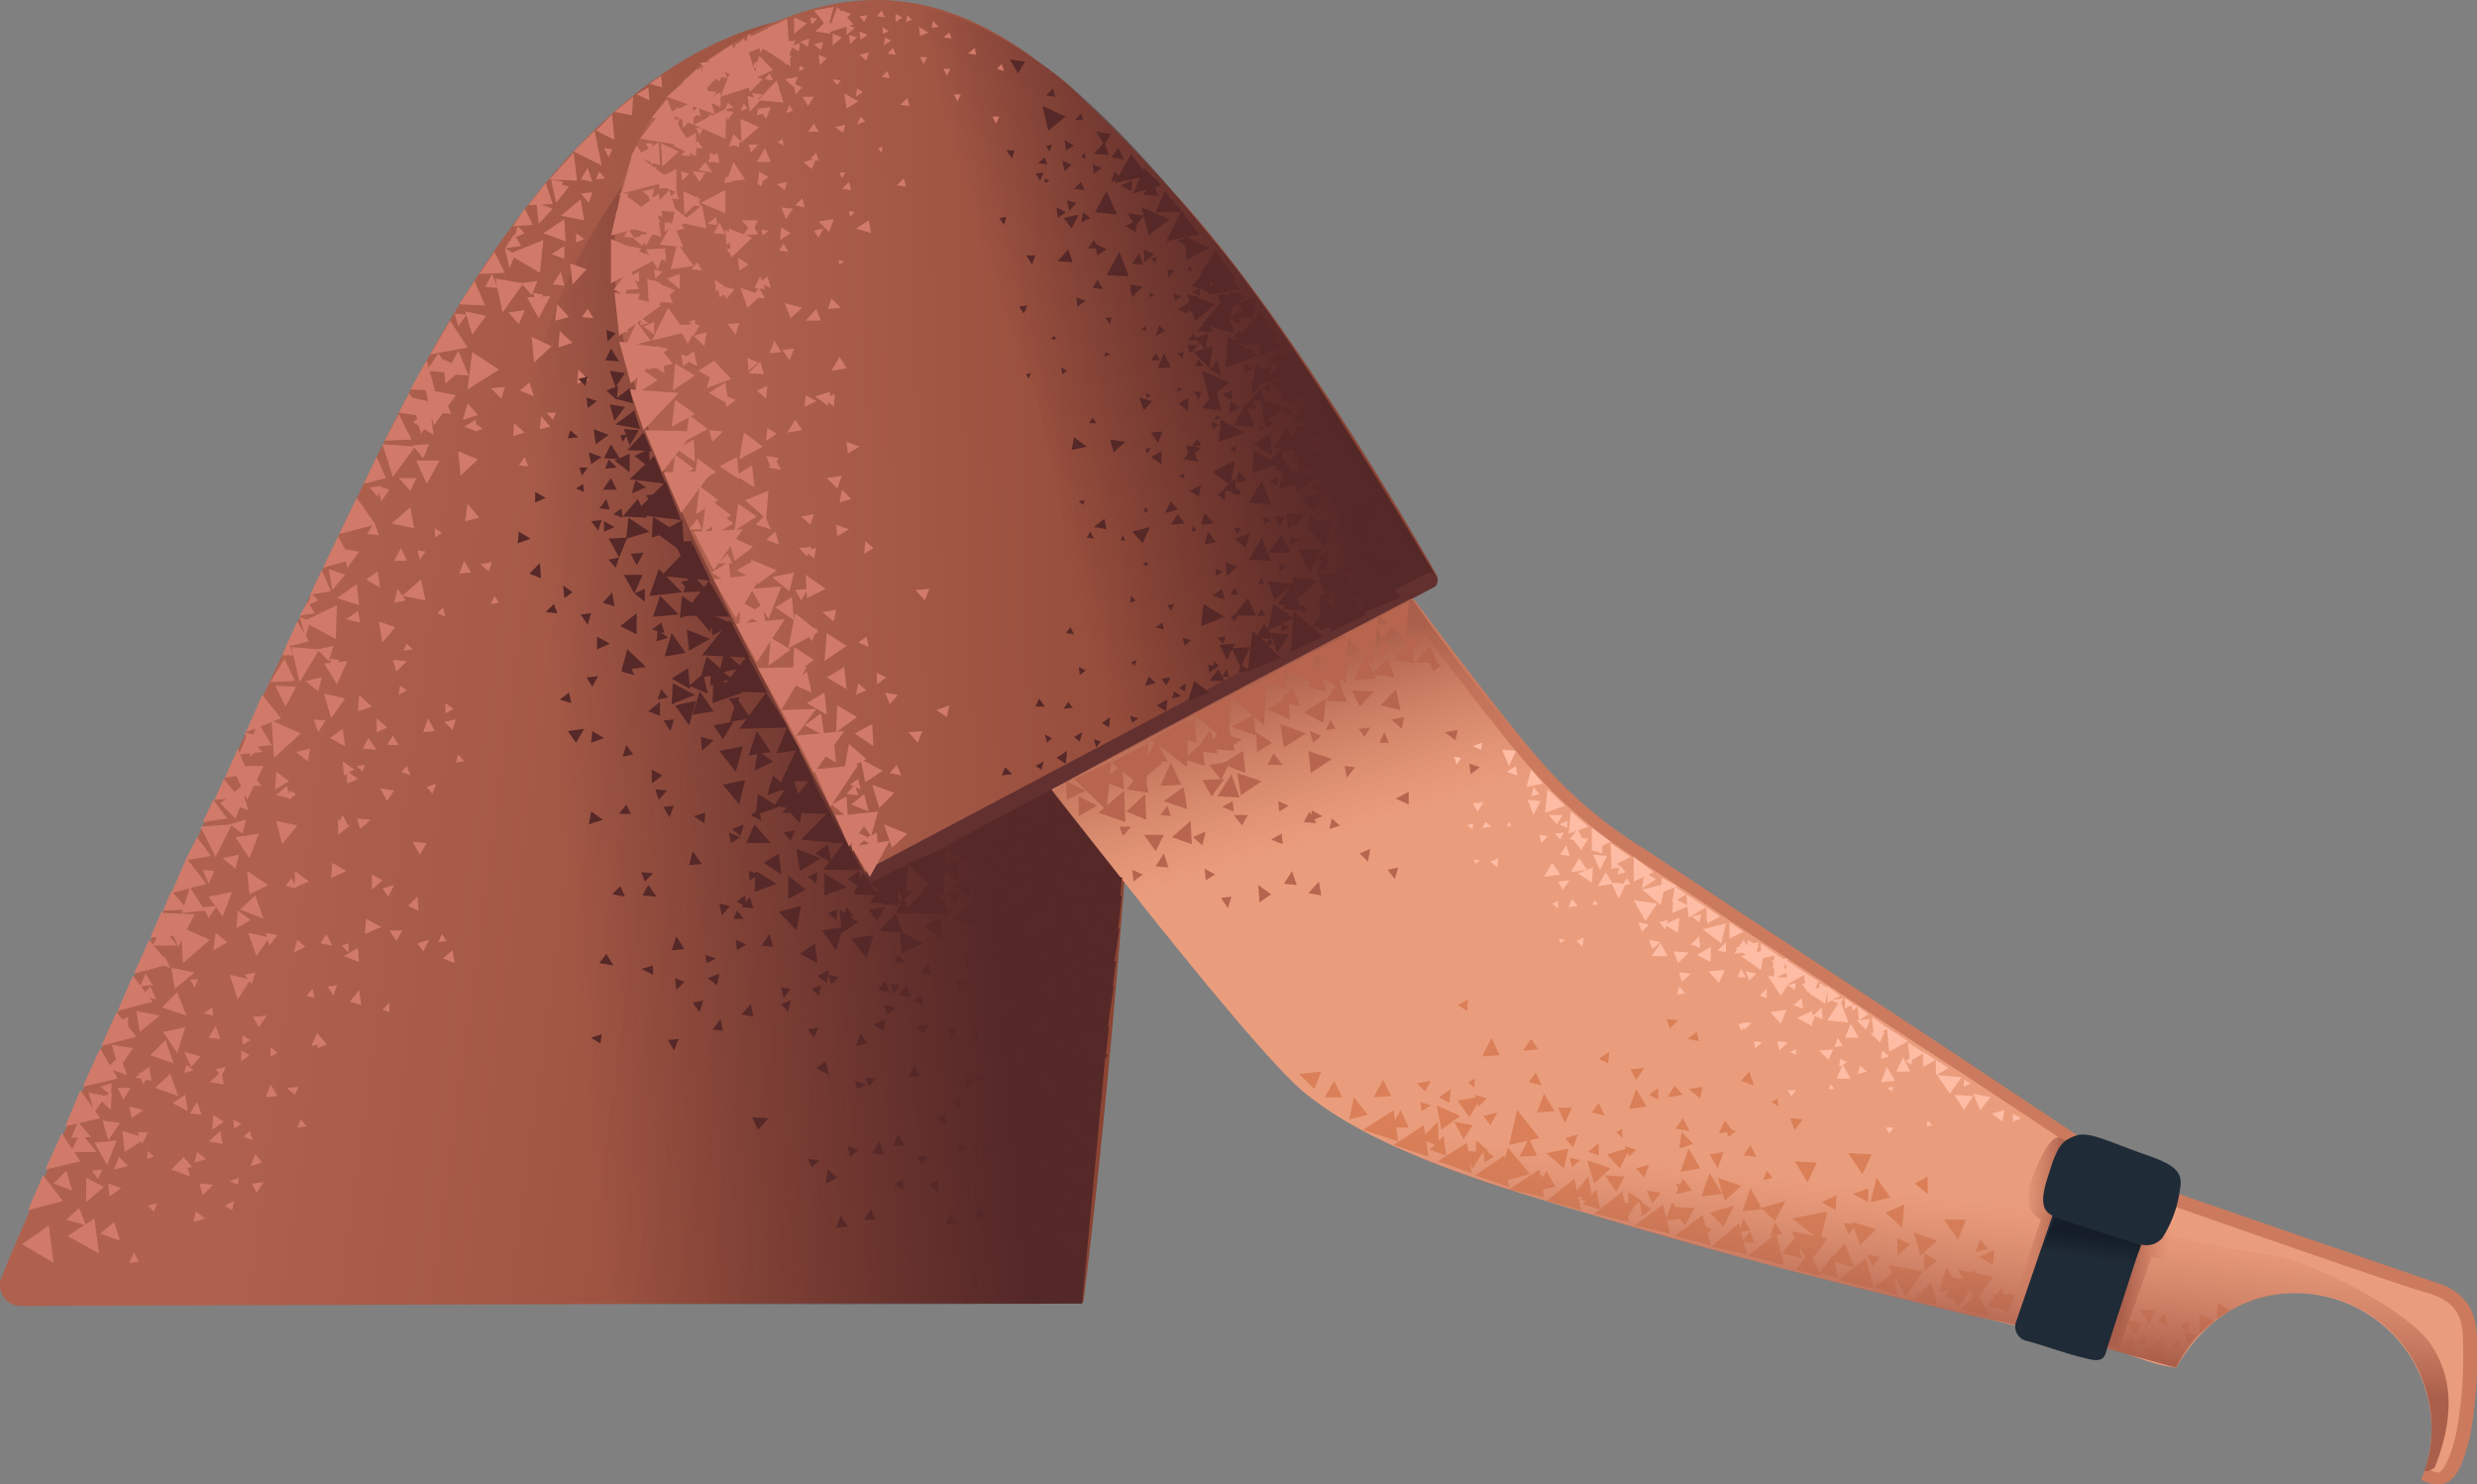 <svg xmlns="http://www.w3.org/2000/svg" xmlns:xlink="http://www.w3.org/1999/xlink" width="212.39" height="127.295" viewBox="0 0 212.39 127.295">
  <rect x="0" y="0" width="212.39" height="127.295" fill="#808080" stroke="none"/>
  <defs>
    <linearGradient id="linear-gradient" x1="0.946" y1="0.579" x2="0.223" y2="0.477" gradientUnits="objectBoundingBox">
      <stop offset="0" stop-color="#8b4433"/>
      <stop offset="0.98" stop-color="#af614e"/>
    </linearGradient>
    <linearGradient id="linear-gradient-2" x1="0.107" y1="0.579" x2="0.749" y2="0.478" gradientUnits="objectBoundingBox">
      <stop offset="0" stop-color="#552828" stop-opacity="0"/>
      <stop offset="1" stop-color="#552828"/>
    </linearGradient>
    <linearGradient id="linear-gradient-3" x1="0.801" y1="0.484" x2="0.107" y2="0.507" xlink:href="#linear-gradient"/>
    <linearGradient id="linear-gradient-4" x1="0.33" y1="0.463" x2="0.753" y2="0.322" xlink:href="#linear-gradient-2"/>
    <linearGradient id="linear-gradient-5" x1="0.522" y1="0.574" x2="0.341" y2="0.151" gradientUnits="objectBoundingBox">
      <stop offset="0" stop-color="#cc7a5e" stop-opacity="0"/>
      <stop offset="0.924" stop-color="#aa5f4b"/>
    </linearGradient>
    <linearGradient id="linear-gradient-6" x1="0.484" y1="0.611" x2="0.443" y2="0.802" xlink:href="#linear-gradient-5"/>
    <linearGradient id="linear-gradient-7" x1="0.744" y1="0.565" x2="0.323" y2="0.466" gradientUnits="objectBoundingBox">
      <stop offset="0.005" stop-color="#cc7a5e" stop-opacity="0"/>
      <stop offset="0.924" stop-color="#aa5f4b"/>
    </linearGradient>
    <linearGradient id="linear-gradient-8" x1="0.133" y1="0.465" x2="0.699" y2="0.528" xlink:href="#linear-gradient-7"/>
    <linearGradient id="linear-gradient-9" x1="0.455" y1="0.68" x2="0.528" y2="0.341" gradientUnits="objectBoundingBox">
      <stop offset="0" stop-color="#151e28" stop-opacity="0"/>
      <stop offset="0.998" stop-color="#151e28"/>
    </linearGradient>
  </defs>
  <g id="_166" data-name="166" transform="translate(-152.01 -96.805)">
    <path id="Path_15826" data-name="Path 15826" d="M169.6,106.8Z" fill="#fff"/>
    <path id="Path_15827" data-name="Path 15827" d="M153.8,208.8l91.1-.3s3.3-25.1,5.1-61.1c1-19.4,7.5-47.8-24.1-49.4-12.7-.7-26.7,7.9-40.7,36.2-8.9,17.9-28.7,61.4-33,72A1.782,1.782,0,0,0,153.8,208.8Z" fill="url(#linear-gradient)"/>
    <path id="Path_15828" data-name="Path 15828" d="M211.8,105.9s-17.6,12.6-16.7,45.1c.3,11.6,0,17.1,1.1,32,1.3,16.2,1.1,25.7,1.1,25.7l47.5-.1,4.7-50.3-37.7-52.4Z" fill="url(#linear-gradient-2)"/>
    <path id="Path_15829" data-name="Path 15829" d="M362.2,208c-1.9-1.1-6.3-2.2-9.4-3.5-7.4-3.2-13.5-4.8-18.8-7.3-3-1.5-41.3-27.5-45.6-30.1-5.6-4.1-27.3-35.2-27.3-35.2L229.6,148s28.7,38.3,34.5,42.7c6.7,5.3,17.2,8.2,31.4,12.3s26.5,6.7,37.5,9.5c1.7.4,3.3,1.3,5.6,1.6,2.2-3.8,5.6-6.4,10.2-6.4a11.694,11.694,0,0,1,11.7,11.6,11.53,11.53,0,0,1-.3,2.6c-.1.5-.1.7-.2,1.1a1,1,0,0,0,.4.5c3.6,1.8,4.8-13.9,1.8-15.5Z" fill="#ea9d7d"/>
    <path id="Path_15830" data-name="Path 15830" d="M360.9,224.1a3.258,3.258,0,0,1-1.3-.4l.4-1a3.739,3.739,0,0,0,1.1.4c.7-.3,1.3-2.4,1.5-3.3a35.1,35.1,0,0,0,.6-7.7c0-1.9-.2-3.6-3-4.4-3.2-.9-23.4-8-24.2-8.3l-.1-.1c-.1-.1-12.9-8.7-18.8-12.5l-16.7-11c-3.5-2.4-6.5-4.3-7.7-5.1l-.3-.2a42.062,42.062,0,0,1-9.4-8.1c-3.6-4.1-13.4-17.3-13.5-17.5l.8-.6c.1.1,9.9,13.3,13.5,17.4a37.679,37.679,0,0,0,9.2,7.9l.3.2,7.7,5.1,16.7,11,18.8,12.5,24.1,8.3c3.5,1,3.8,3.3,3.8,5.3a37.785,37.785,0,0,1-.6,8c-.5,2.1-1.1,3.6-2.1,4a2.814,2.814,0,0,1-.8.1Z" fill="#cc7a5e"/>
    <path id="Path_15831" data-name="Path 15831" d="M275.3,146.3s-11.8-21.1-22.2-32.5c-10.4-11.3-21.1-23.2-38.2-13.3s-8.8,30.8-3.3,42.7c5.6,11.9,14.8,28.8,14.8,28.8Z" fill="url(#linear-gradient-3)"/>
    <path id="Path_15832" data-name="Path 15832" d="M220.9,98.1s11.4,9.5,18.7,29.1a64.309,64.309,0,0,1,2.5,36.6l33.2-17.3s-11.4-19.5-18.5-28.2-13.5-16-21.3-19.4a19.372,19.372,0,0,0-14.6-.8Z" fill="url(#linear-gradient-4)"/>
    <path id="Path_15833" data-name="Path 15833" d="M275.2,146.9a.637.637,0,0,0,0-.6.759.759,0,0,0-.9-.3l-47.8,25.3a.806.806,0,0,0-.3.9c.1.3.5.4.9.3l47.8-25.3q.3-.15.3-.3Z" fill="#633030"/>
    <g id="Group_1232" data-name="Group 1232">
      <path id="Path_15834" data-name="Path 15834" d="M245.1,122.6l-.7.5-.1-.8Zm-1.5-4.4.4,1.1-1.3-.1Zm18.1,8.7.4,1.1-1.3-.1Zm6.5,9.8.4,1.1-1.3-.1Zm-8.1-6.6.4,1.1-1.3-.1Zm-1.2-7.1.4,1.1L258,124Zm-3.3,1.2.4,1.1-1.3-.1Zm3-2.2-.6.9-.7-1Zm5.7,11.5-.6.8-.7-1Zm1.5,3.3-.6,1-.7-1.1Zm-2,4.2-.7,1-.6-1.2Zm5.8-2-1.2,1.7-1.1-2Zm.2,4.5-.6.9-.7-1.1Zm-5,.6-.7.9-.6-1Zm8.5,2.1-1.7.8-.1-2Zm-23.2-30.9-.7.9-.7-1.1Z" fill="#562828"/>
      <path id="Path_15835" data-name="Path 15835" d="M247.3,108.3l-.6.9-.7-1.1Zm-7.4-6.2-.6,1-.7-1.2Zm13.4,12.8,1.5,2-2.8.6ZM249,110l1.4,1.9-2.8.6Zm7.8,9.5,1.5,2.1-2.8.5Zm6.3,9.1,1.5,2-2.8.6Zm4.1,6.6,1.4,2-2.8.6Zm3.3,5.6,1.4,2.1-2.8.5Zm-19.6-28.3.4,1.1-1.3-.1Zm4.9,6.6.4,1.1-1.2-.1Zm3.7,5.2.7,2.1-2.5-.2Zm-3.3-1.4-1.7,1.4-.7-2.3Zm1.2,6.7-1.7,1.4-.6-2.4Zm-5.1-14-1.8,1.4-.6-2.4Zm-8.9-8.8-1.5,1.2-.5-2.1Zm4.4,8.4-1.9-.2,1-1.8Z" fill="#562828"/>
      <path id="Path_15836" data-name="Path 15836" d="M248.8,120.5l-1.9-.1,1.1-2Zm10.8,12.9-1.8-.1,1-1.9Zm1.4,6.7-1.9-.2,1.1-1.9Zm0,4.8-1.9-.1,1.1-1.9Zm6.6,4.8-2.4,1.2V148Zm.6-6.8-1.9-.2,1.1-1.9Zm-5-7.5-1.9-.2,1.1-1.8Zm0,3.6-.3-1.9,2.1.6Zm-16.5-30,.4,1.1-1.3-.1Zm-7.3,14.1.7-.1-.3.7Zm10.6-3.6-.9-.1.6-.9Zm2.7-5.6-.3.7-.6-.7Zm-7.8,1.1.6.5-.8.4Zm-1.4,13.6-.4.3-.1-.6Zm-1.1-3,.2.3h-.5Zm-2.4,3.3.4-.1-.2.5Zm4.1-19.6-.7.4-.1-.9Zm-1.8-4.9.2.7-.8-.1Zm-4,5.3h.7l-.2.7ZM266,135.3l-.5.7-.5-.8Zm-3.7-3.6.5.5-.7.3Zm-1.4,6.4.6-.4.1.8Zm-.8-8.1-.7.5-.1-1Zm6.9,4.2-.6.4-.2-.9Zm-7.6-5.8-.6.4-.2-.8Zm-1.1-3.3.2.7-.7-.1Zm1,1.5.2.6h-.7Zm-4.9,3.8h.6l-.2.7Zm5.9-2,.7-.1-.3.7ZM257,139.7l-.6-.5.7-.5Zm3.9-3.5-.5.5-.2-.7Zm-6.2-1.8.3.6-.8.1Zm5.7,18.3-.8-.5.9-.5Zm2.8-21.7-.6-.5.7-.4Zm-5.7,7.4-1.5-1.1,1.9-1ZM255,150.5l.2-1.9,1.8,1.1Zm5.9-19.9-.7-.5.8-.5Zm3.9,1.5-.7-.5.8-.4Zm5.5,9.7-.6-.5.8-.4Zm-1.7-3.1-.7-.5.8-.4Z" fill="#562828"/>
      <path id="Path_15837" data-name="Path 15837" d="M252,157.8l-.8-.5.9-.5Zm-8.6,4.5-.8-.5.9-.6ZM264.2,149l-.5.4-.2-.7Zm-6.3-1.8.3.6h-.7Zm2.3,1.8.3.6h-.7Zm.7,2.5.3.6-.8.1Zm4.1-5.7.2-.7.7.6Zm5.3,1.9-1.3-.8,1.5-1Zm-2.8-11.3-.6-.4.7-.4Zm-1,3.8.1-.7.6.5Zm-3.6-4.1.2-.7.6.5Zm6.3,5.9-.4.5-.3-.7Zm-11.3-6.4-.4-.3.5-.3Zm2.5-2.1-.3.2-.1-.4Zm-4-1.1.2.3-.5.1Zm-3.4-5.3.5-.1-.1.6Zm-.1,3.3.1-.4.4.2Zm3.6-2.2-.4-.1.3-.4Zm-9.7-4.1.5-.1-.1.6Zm-.1,3.3.1-.4.4.2Zm3.6-2.2-.4-.1.3-.4Zm.4-6.2.5-.2-.1.6Zm-.1,3.3v-.4l.4.2Zm3.6-2.2-.4-.2.3-.3Zm-12.5-10.8.5-.1-.2.6Zm-.1,3.2v-.4l.4.2Zm3.5-2.1-.4-.1.3-.4Zm-1.7,40.7.4-.5.3.6Zm5.9,2.8-.3-.3.5-.2Zm.1-5.6-.5.2.1-.6Zm-.9-5.1-.4-.1.2-.4Zm-3.5-3.5-.1.4-.4-.3Zm.2,3.2.3-.5.3.6Zm5.1,2.5-.3-.3.5-.1Zm.2-4.8-.4.2.1-.5Zm-5.1-7.5.3-.5.3.5Zm5,2.6-.2-.4.5-.1Zm.3-4.9-.4.1v-.4Zm1.7,18.4-.3-.5.6-.1Zm2.2-6.9-.4.1.1-.5Zm-1-4.9-.1.4-.4-.2Zm9,6.2v-.8l.8.3Zm5.1.9-.7-.2.5-.6Zm-2.5-6.1-.3.6-.4-.5Zm-4.7-4.9-.1-.8.9.3Zm5.1.7-.7-.1.5-.5Zm-2.5-5.9-.3.6-.5-.6Zm2.6,19.4,1.1-2.2,1.7,2.2Zm3.2-1.8.4-.7.5.7Zm3.3,1-.5-.5.7-.3Zm-.6-2.9-.6.4-.1-.7Zm-24.5,15.2-.6-.4.7-.5Zm2.5-.8-.5.4-.2-.6Zm-3.2,2-.4.5-.2-.7Zm-2.8-3.4.4.5-.8.1Zm6.6-1.4.3-.8.6.6Zm2.3,1.1.2-.6.6.4Zm5.7-2.2.2-.7.7.5Zm-4.6,1.6-.5-.3.6-.4Zm1.5.1-.5-.2.5-.4Zm-1-4.5-.5.5-.2-.7Zm-13.3,5.7.3-.7.5.7Zm3.8,3-.5-.4.7-.4Zm.5-6.1-.5.4-.1-.7Zm6.9,1.3-.4-.6.8-.1Zm4.5-1.7-.5.3.1-.7Zm-4.8-3.7.1.6-.7-.2Zm-13.8,13.1.3-.7.6.6Z" fill="#562828"/>
      <path id="Path_15838" data-name="Path 15838" d="M241.3,162.8l-.5-.3.7-.4Zm.9-2.7-.4.4-.2-.7Zm13.5-5.6-.1-.7.8.2Zm3-1-.7-.1.4-.6Zm-1.3,1.4-.6-.1.4-.6Zm.7-5.3-.2.5-.4-.5Zm9.3-.6-.2.5-.4-.5Zm-1.2-7.6-.5,1.3-1.1-1.3Zm-9.1,10-.2.6-.5-.5Zm4.8-.4v-.7l.7.3Zm1.7.1v-.7l.7.3Zm-1.9-5.3v-.7l.6.3Zm-1.3-4-.1-.7.7.3Zm5.7,7.8-.5-.1.4-.5Zm-2.6-.6-1.9-.4,1.3-1.9Zm.5-2.2-.2.4-.4-.4Zm-7.7-.6-.1-.6.7.2Zm4.1.7h-.5l.3-.6Zm-2-4.8-.3.5-.3-.5Zm-4.5-19.2-.1.8-.8-.4Zm-5-1.4.7.2-.5.6Zm1.8,6.2.4-.6.4.6Zm6.9-4.4-.1.8-.8-.4Zm-5-1.3.7.2-.5.4Zm1.9,6.2.3-.6.4.6Zm-.4-1.1-.3-.7h.9Zm5.1-.7-.7.1.3-.8Zm-4.3-4.8v.6l-.7-.4Zm-5.4-5.9-.1,1-.9-.5Zm-6-1.7.8.2-.6.7Zm2.2,7.5.4-.7.5.8Zm1.2-3.3-.8.5-.2-1Z" fill="#562828"/>
      <path id="Path_15839" data-name="Path 15839" d="M244.7,112.4l.3.7-.9-.1Zm-4.7,6.3h.8l-.3.8Zm3.4-3.7-.7.5-.1-.9Zm-1.8-4.7.2.6-.8-.1Zm-3.9,5.2.6-.1-.2.7Zm8.8-4.3-.7.5-.1-.8Zm-1.8-4.7.2.6h-.7Zm-3.9,5.2.7-.1-.3.7Zm8.3.6-.1.9-.9-.5Zm-6-1.7.8.3-.6.6Zm2.2,7.5.5-.7.5.7Zm11.8,3.2-.1.7-.8-.3Zm3.7,4.7v.8l-.8-.4Zm-7-8.9v.8l-.8-.4Zm-6.2-5.6.5.6-.8.3Zm17.4,21,.5.5-.8.4Zm-12.9-12.6.6.1-.5.6Zm1.8,6.1.4-.6.4.6Zm6.9,8.3v.8l-.8-.4Zm3.8,4.9v.7l-.8-.4Zm-6.9-8.9-.1.8-.8-.5Zm-6.3-5.6.5.5-.8.4Zm17.4,20.9.5.5-.8.4ZM255.9,133l.6.2-.5.4Zm1.8,6.2.4-.6.4.6Z" fill="#562828"/>
    </g>
    <g id="Group_1233" data-name="Group 1233">
      <path id="Path_15840" data-name="Path 15840" d="M216.3,100.2l-.2,1.2-1.1-.8Zm-5,19.7.5-.6.4.7Zm-6.2,5.3.4-.6.4.7Zm9.7-6.4-.5-.6.8-.2Zm-2.6-15.2.8.4-.8.7Zm-4.8,12.7.9.3-.8.8Zm-2.4,1.6.9.3-.8.7Zm12.8-18.7,1.5-.6-.1,1.7Z" fill="#d17a69"/>
      <path id="Path_15841" data-name="Path 15841" d="M221.8,97.7l1.7-.3-.5,1.8Zm-1.7.6,1.1.5-1.1.9Zm3.3,1.4.8.3-.8.7Zm.8-2,.8.3-.8.7Zm-16.9,10.6.5-.5.3.7Zm4.4-2.6-.8-1.1,1.5-.4Zm-1.7,2.1-.5-.6.8-.2Zm-.8,3.9-.1.9-.9-.5Zm-3-.8.6.5-.9.4Zm4.2.6.7.2-.6.6Zm9.7-7.5.7.3-.6.6Zm2.1-2.5.7.3-.6.6Zm2.6-1.7.7.2-.6.6Zm.9-.3.7.3-.6.4ZM208,120.8l.7.3-.6.6Zm-2.1,1.2.8.2-.6.6Zm3.2-3.6v.8l-.8-.4Zm-1-3.8v.8l-.8-.4Zm-2.6,2.5.4-.6.5.7Zm18.6-13.4-.3.4-.4-.5Zm-3.5-1.3.4.3-.5.2Zm-1.9,6.6.4-.3.1.6Zm1-3.2.3.5-.6.2Zm-2.8,6.7.5-.2-.1.5Zm-5.8,11.9.5-.2v.6Zm6.3-7.4-.1-.5.6.1Zm-.4,4.7-.1-.5.5.1Zm7-2.2-.1-.4.5.1Zm-12.2-5.9.3.9-1-.1Zm-2.6-8.3.7,1.7-2-.1Zm9.7-4.7.2.9-1-.2Zm-13.8,12.8h.8l-.3.8Zm5,5.7.1-.7.7.5Zm-1.8-8-.3,1.3-1.1-.9Zm-.2,1.9-.2.9-.8-.7Zm-1.5-.7-.3.8-.7-.8Zm6.3-2.4.7.4-.8.5Zm-8.3,6.3.3-1.3,1.1.9Zm20-17.3.7.3-.7.6Zm-6.9,1.1.4-.4.4.5Z" fill="#d17a69"/>
      <path id="Path_15842" data-name="Path 15842" d="M227.2,98.2l.4-.5.3.6Zm-1.1.5-.4-.5.7-.1Zm-4.7,1.4-.1.7-.7-.4Zm1.5-1.5.3,1.1-1.3-.2Zm-2.3,1.9-.1.7-.7-.4Zm-3.1,1.4-.1.7-.7-.4Zm-.6-2.1,1.2.3-.9,1.2Zm4.6-1.5.6.1-.5.5Zm-3.9,5.3.4-.5.3.6Zm5-3.2-.2.7-.6-.5Zm5.3-.4.5.3-.6.4Zm-4.7-1.1.4-.5.3.7Zm3.3,2.4-.2.7-.6-.5Zm-1,3.1.5.3-.6.4Zm3.3-6.4.6.3-.6.4Zm-1.2,5.4.5-.5.2.6Zm.6-3.9-.5.2v-.6Zm4.3-.4-.6.1.1-.6Zm-2.3-.6-.5.2.1-.6Zm3.2,1.1.2.5-.7-.1Zm2.2,1.3.1.6-.7-.1Zm-4-1.3-.7.3-.1-.8Zm-3,1.3.2.6-.7-.1Zm2.3.8h.6l-.3.6Zm2,1h.6l-.3.6Zm5-.4.2.6-.6-.2Zm-4.1,2.6h.6l-.3.6Zm3.3,1.9h.6l-.3.6Zm-22.3-6.2.3,2.2-2.4-.8Zm-1.9,2h.6l-.3.6Zm2.6-.8h.7l-.3.7Zm-1.3,4.4.2-.6.5.4Zm-5,10.2.1-.6.6.4Zm5.5-12.1.2-.6.5.4Zm-4.5.1.2.7-.8-.1Zm3.8,3,.2.7-.8-.1Zm-2.2-4.7.4,1.4-1.7-.2Zm-.8,6.8.2.7-.8-.1Zm2.4,5.9.1.7-.8-.1Zm5.4,2.9.4-.6.4.7Zm3.4-1.1-.4-.6.8-.2Zm2.7-1.8-.1-.5.5.1Zm-4.1-1.6.2.8-.8-.2Zm4-1.4.2.7-.8-.1Zm4.7-.3.2.7-.8-.1Zm.3-6.9.2.7-.8-.1Zm-22.4,3.9h.6l-.3.6Zm.8-.8.1-.6.6.4Zm-.4,2.6.1-.6.6.4Zm-1,9.2v.9l-.9-.4Zm1.3-.2.7.2-.6.6Zm-2.3,3v.7l-.8-.3Zm3.6-.9.3.8-1-.1Zm-3.9-2.3-.3.9-.7-.7Zm.3,1.7-.2.9-.8-.7Zm1.1,3.3.1-.6.6.4Zm.4-5.6.1-.6.5.4Zm8-10.4.1.7-.8-.2Zm-3.6-.9h.6l-.3.6Zm2.4,4.7.2-.6.5.5Zm-8-2.2.5-1,.7,1Zm5.2-3.9.6-.4.2.8Zm-1.7,0,.6-.4.2.8Zm7.2-.9-.3-.7.9.1Z" fill="#d17a69"/>
      <path id="Path_15843" data-name="Path 15843" d="M216.1,103.2l1.3.4-1.1,1.1Zm.6-1,.4.3-.5.2Zm-.9,3.5.3.4-.6.2Zm-2.1-2.3.4-.5.3.6Zm-.8,1.9-.3-.7.9.1Zm1.5,1.8-.3-.8.8.1Z" fill="#d17a69"/>
      <path id="Path_15844" data-name="Path 15844" d="M216.4,109.9l-.2-.7h.8Zm-2.6-5.2V106l-1.3-.6Zm-4.1,4.8-.5.7-.6-.8Zm2.8,2.1-.5.8-.6-.9Zm7.4-10-.5.8-.5-.9Zm1.9,3.5-.5.8-.5-.8Zm-6.3-1.3v.8l-.8-.4Zm-5,3.3.6.1-.5.6Zm2.1,0,.3-.5.4.5Zm-1.1,2.4.3-.6.5.6Zm4.6-2,.6.1-.5.5Zm11.2,2,.4-.1-.1.5Zm-3.3,2.1h.5l-.3.5Zm-2.2-4.2.4.7h-.9Zm-2.3,5-.2.7-.7-.5Zm5-4.9-.2.7-.7-.5Z" fill="#d17a69"/>
      <path id="Path_15845" data-name="Path 15845" d="M221.5,110.4l.5-.5.2.7Zm4.3-3.6.4.4-.7.3Zm-15.5,2,.3-.6.4.6Zm-1.3,7,.6.4-.6.5Zm1-2.6.2.7-.8-.1Zm-3,2.2.3.7-.9-.1Zm.6-1.7h.6l-.2.7Zm.9-.7.2-.6.5.5Zm-.9,2.4.3-.5.4.5Zm-1.3-.6.3-.6.4.6Zm10.6-8.1.1-.6.6.4Zm-6.3,6.5,1.5.7-1.4,1.3Zm-1.9-4.1,1.5.7-1.4,1.3Zm-2.3,6.1-.3.9-.8-.8Zm7.8-2.1v2l-2.1-.9Zm-2.8-7.6.1,2-2.1-.9Z" fill="#d17a69"/>
      <path id="Path_15846" data-name="Path 15846" d="M214.4,101.9l-.7,1.9-1.7-1.6Zm-5.9,7.1.1,2-2.1-.8Zm1.5,2.3v2l-2.1-.9Zm1.7-3.1v2l-2-.9Zm-2.3,4.9.6,1.9-2.2-.2Z" fill="#d17a69"/>
      <path id="Path_15847" data-name="Path 15847" d="M208.5,113.4l.3,2-2.1-.6Zm7-6.4,1.6.7-1.5,1.3Zm-5.6,7.7,1.3,1-1.7.9Zm6.2-9.7,1.1.4-.9,1Zm-4.2,6.4.6-.7.6.9Zm9.7-.1-.7-.6,1.1-.3Zm1.9,4.3-.4,1.1-.9-.9Zm-6.4-4.1.8.5-.9.6Zm0,9.6.7-.6.3,1Zm1-10.4h-1.2l.7-1.2Zm2.3-7.3-.3.9-.8-.7Zm-9.3,2.7.8.5-.9.6Zm1.1-3.6,1.6.7-1.4,1.3Zm2.7-.3,1.7,2-2.8.9Zm8.9-4.8,1.4,1.5-2.2.7Zm-9.5,8.7-.1,2.6-2.7-1.2Zm2.8-4.5,1.2,1.2-1.7.8Zm-.9-1.9,1.3,1.1-1.8.7Zm.8,16-.5,1-.9-1Zm-2.8,1.2-1-.1.5-.9Z" fill="#d17a69"/>
      <path id="Path_15848" data-name="Path 15848" d="M219,116.3l.8.5-.9.6Zm-4.1-8,.7.7-1.1.4Zm-1.9-5.7,2.8-2.5,1.3,3.9Zm-3.8,2.5,2.9-2.5,1.2,4Zm-2.3,3.6,2.3-3,2,3.7Zm13.3-8.4-.8,1.8-1.5-1.6Z" fill="#d17a69"/>
      <path id="Path_15849" data-name="Path 15849" d="M216.1,100.1l3.4-1.7.3,4.1Zm-10.8,13.3,1-3.6,3.3,2.5Zm10.6-1.2-1.6.2.6-1.7Zm-4,16.4,1.4-.9.3,1.9Z" fill="#d17a69"/>
      <path id="Path_15850" data-name="Path 15850" d="M207.3,127.8l1.4-.9.3,1.9Zm6,0,1.4,1.5-2.1.8Zm-6.7-3.4,1.2,1.6-2.2.6Zm-.6-4.6.8,1.8-2.2.1Z" fill="#d17a69"/>
      <path id="Path_15851" data-name="Path 15851" d="M206.8,128.3l1.6,1.1-1.9,1.2Zm3.1-.3,1.7,1-1.9,1.3Zm-1.5-1.6,1.3,1.6-2.2.5Zm1.5,4.7,1.7,1.2-2,1.1Zm2.3-16.7.4,2-2.2-.5Zm-.7,5.2-2,.3.6-2.2Z" fill="#d17a69"/>
      <path id="Path_15852" data-name="Path 15852" d="M210.6,118l-2-.2,1.1-2Zm-.5,6.7,1.7-.1-.8,1.7Zm2.7,5.8,1.4-.9.3,1.9Zm-3.6-9.8,1.1-.4v1.3Zm1.4,7.5-.2-1,1.1.3Zm7-6.6-.9-.1.5-1Zm4.4,1.7.4,1h-1.3Zm-7.6,1.3,1-.1-.3,1Z" fill="#d17a69"/>
      <path id="Path_15853" data-name="Path 15853" d="M221,131.7l.1-1,.9.5Zm5.5-16,.2,1.1-1.3-.4Zm-7.5-1.1,1,.1-.6.9Zm4,8.7.3-.9.8.8Zm-8.5-6.9,2,.8-1.8,1.7Zm1.9,5.9.7-.8.5.9Z" fill="#d17a69"/>
      <path id="Path_15854" data-name="Path 15854" d="M215.3,117.2l-1,.6-.1-1.3Zm-1.8-7.3.2.9-1-.2Zm-6.6,7h1l-.5,1Zm18.7-11.4-1,.6-.2-1.3ZM223,98.4l.4.9-1.1-.1Zm-5.9,7.7,1-.1-.4,1ZM215,121.6l-.7.8-.7-1.1Zm-4.9-5.9.6.7-1,.3Zm-2.9,9.1.9-.4v1.1Zm-2-2.8h1.7l-.7,1.7Zm2.3-1.3,2.4,1-2.2,1.9Zm1.8,2.5,1.5,2.1-2.9.7Zm-1-8.7.4,2.6-2.9-.8Zm-.9,3.7,1.7-.1-.7,1.8Zm-2.1-.4,1.7.3-1.2,1.6Zm11.9,10,.3,1.1-1.3-.1Z" fill="#d17a69"/>
      <path id="Path_15855" data-name="Path 15855" d="M215.1,131.1l-.8.6-.2-1Zm4-4.3,1-.1-.4,1ZM207.4,117l-.3.9-.8-.7Zm3.7,7.6.9.1-.6,1Zm7.5-20.9.6,1.9-2.2-.2ZM204.4,117l.9-3.7,3.4,2.5Zm0,4.1v-3.8l3.9,1.7Zm.7,4.5-.4-3.7,4,1.1Zm1,4.1-1-3.6,4.2.6Zm1.1,4-1.2-3.5,4.2.3Zm7.3-11.9-.8.5-.1-1Zm2.8.3-1.2,1.1-.6-1.7Z" fill="#d17a69"/>
      <path id="Path_15856" data-name="Path 15856" d="M216.2,119.5l-.8.5-.1-1.1Zm-2,1.9-.8.4-.1-1Zm6.6,1.8-1,.9-.5-1.3Zm-4.3-7.3.5,1-1.3.1Zm-5,9.7,1.1-.3-.2,1.2Zm2.2,11.2,1.5-.8.2,1.9Zm-3.7-1.5,1.5-.8.1,1.9Zm1.8,6,.4.9h-1.1Z" fill="#d17a69"/>
      <path id="Path_15857" data-name="Path 15857" d="M215.8,133.9l1.6,1.2-2,1.1Zm-5.9,1.9,1.6,1.2-1.9,1.2Zm1.9.3,1.6,1.2-1.9,1.1Zm-.7-3.7,1.6,1.2-1.9,1Zm2.2,8.1,1.6,1.2-1.9,1.1Zm-1.3-2,1.6,1.2-1.9,1.2Zm3.1-.9,1.4-.9.2,1.9Zm-4.5-10,.9-.7.3,1.3Zm2.5,7.1-.3-1,1.2.1ZM219,127l-1,.1.4-1.1Zm5,.4.6,1-1.3.2Zm-7.1,2.9.9-.4-.1,1.1Zm7.8,5.4-.1-1,1.1.4Zm-4.5-2.9.6.9-1.3.2Zm-1.4,3.3-.7.8-.4-1Zm3.9-5.2.9-.3-.1,1.1Z" fill="#d17a69"/>
      <path id="Path_15858" data-name="Path 15858" d="M208.8,137.3l-1.5-3.6,4.2.1Zm1.6,3.5-1.5-3.5,4.2-.1Zm12.5,14.1,1.5-.9.2,1.9Zm-3.1.5,1.4-1,.4,1.8ZM221,159l1.4-1,.3,1.9Zm.2-1.9,1.5-.9.2,1.9Zm1.7-6,1.7,1.1-1.9,1.3Zm-4.8.4,1.7,1-1.9,1.4Zm-2.6-3.1,1.7.9-1.8,1.4Zm4.7,11.6-1.2-2.3,3-.1Zm3.6-2.7,1.7,1-1.8,1.3Zm-3.7-5,1.7,1.1-1.8,1.3Zm4.7,8.3,1.5,1.3-1.9,1ZM215.3,140l1.6,1.1-1.9,1.2Zm3.3,5.7-1.6,1.2-.6-2.1Zm-2-2-1.6,1.2-.6-2.2Zm1.9,5.2,1.4-.9.2,2Zm6.8,10.8,1.5-.8.1,1.9Zm-3.3,1.5,1.5-.9.2,1.9Zm-5.2-19.4.8-.8.5,1.2Z" fill="#d17a69"/>
      <path id="Path_15859" data-name="Path 15859" d="M220.7,148.3l-.5-.9,1.1-.1Zm4.3-8.7-1,.3.2-1.1Zm-9.1.1,2-.8-.2,2.4Zm7.9,3.1-.1-1,1.1.4Zm.4-5.2-.4,1.1-.9-.9Zm-6.4-4.1.8.5-.9.6Zm-.1,9.6.8-.7.3,1.1Zm5.5-12.7-.2,1.2-1.1-.8Zm-7.1-2.9.9.4-.8.7Zm1.8,9.4.6-.7.5.9ZM216,149.6l1.4-1,.3,1.9Z" fill="#d17a69"/>
      <path id="Path_15860" data-name="Path 15860" d="M216.4,147.3l2.6-.2-1.1,2.8Zm3.8,2.1,2,1.6-2.6,1.4Zm-7.6-10,2.1,1.6-2.5,1.5Zm2.6,6.3,1.4-.8.3,1.8Zm-2.2.2,1.5-.9.2,1.9Zm16,10.5-.7.8-.4-1Z" fill="#d17a69"/>
      <path id="Path_15861" data-name="Path 15861" d="M214.4,144.3l.4.8h-1.2Zm6.7,6.5,1-.1-.5,1.1Z" fill="#d17a69"/>
      <path id="Path_15862" data-name="Path 15862" d="M213.2,145.7l-1.7-3.3,4.2-.2Zm1.9,4.1-1.9-3.3,4.2-.5Zm1.8,3.8-1.8-3.3,4.2-.4Zm2.1,4.1-2-3.6,4.2-.1Zm2.8,5.4-1.6-3.2,4.2-.4Zm.2-19.3-.2.9-.8-.7Zm-1.9,2.1-.4,1.6-1.5-1.2Zm3.6,3.2-.2,1-1-.8Z" fill="#d17a69"/>
      <path id="Path_15863" data-name="Path 15863" d="M221.8,140.9l-.3.9-.8-.7Zm-.2,2.8-.4.8-.7-.7Zm3.3,24.2,1.5.7-1.3,1.2Zm3.8-3.1-1.3,1.3-.6-2Zm1.1,3.5-1.3,1.2-.7-2Zm-7-21-1.6.8-.1-2Zm4.9,15.6-1.5,1-.4-2Zm3.4-3.4-.4,1-.8-.9Zm-5.5-4.1.7.6-.9.4Zm-.7,8.7.7-.5.2.9Zm6.8-16.8-.4,1-.8-.9Zm-5.5-4.1.7.6-.8.5Zm-.6,8.7.7-.5.2.9Zm7.8,5.4-.2,1-.9-.6Zm-6.2-2.8.8.4-.8.6Zm1.1,8.6.6-.7.4.9Z" fill="#d17a69"/>
      <path id="Path_15864" data-name="Path 15864" d="M226,168.8l1.2-.6.1,1.5Z" fill="#d17a69"/>
      <path id="Path_15865" data-name="Path 15865" d="M225.3,166.6l2-.2-.6,2.1Zm-.3-.8,1.1-.9.4,1.5Zm-1.7,0,1.3-.7.1,1.8Zm2-1.7.3.9-1-.1Z" fill="#d17a69"/>
      <path id="Path_15866" data-name="Path 15866" d="M223.2,166l-1.4-3.2,3.8-.4Zm1.6,3.4-1.2-2.7,3.3-.1Zm1.8,2.6-1.6-2.6,3.3-.5Z" fill="#d17a69"/>
    </g>
    <g id="Group_1234" data-name="Group 1234">
      <path id="Path_15867" data-name="Path 15867" d="M261.1,135.9l-1.6-1,1.4-.9Zm1.2-4.8-1.3-1.4,1.6-.6Zm-3.6,2.8-2.2.8.2-1.9Zm3.4-7.3-2.1.7.2-2Z" fill="#562828"/>
      <path id="Path_15868" data-name="Path 15868" d="M258.7,122.3l-1.7,1.5-.6-1.8Zm5.7,7.9-1.9,1.3-.3-2Zm-2.1,1.6-1.9,1.2-.3-2Zm-.7-2.5-2.2.7.3-2Zm2.3,5.7-2.1.6.3-2Z" fill="#562828"/>
      <path id="Path_15869" data-name="Path 15869" d="M265,134.8l-2,1v-2Zm-9.3-6.4-1.3-1.4,1.6-.5Z" fill="#562828"/>
      <path id="Path_15870" data-name="Path 15870" d="M262.5,137.2l-1.8-.6,1.1-1.3Zm-7.1-10.4-.9-1,1.1-.4Zm3.2,5.1.7-.9.5.8Zm-8.9-1,1.1.3-.7.8Zm-1.2,3.8-1,.9-.3-1.1Zm5.4-2.6-.8-.7.8-.5Zm-2,8.7.5-1,.6.7Zm-.1-13.7.6,1.2-1.1.1Zm-1.8-5.7-.8.7-.3-.9Zm8.3,3.2-.9-.5.8-.6Zm1.1-.3-1.3-1.5,1.6-.5Zm-1.5,1.1-2.8-.8,1.7-2ZM253.4,115h-2.3l.8-1.8Zm6.5,12.3-2.8,1,.2-2.6Zm-4.8-3.3-1.7-.8,1.2-1.1Zm.9-2-1.8-.7,1.2-1.2Z" fill="#562828"/>
      <path id="Path_15871" data-name="Path 15871" d="M255,135.2l-1,.9-.3-1.1Zm3.2,2,.7.8-.9.2Zm-6.6-.6-.9-.6.9-.5Zm5.1-7.6-1-.5.8-.6Zm-2.3-7.7,1.8-3,1.8,2.5Zm4,4.6,1.7-2.4,1.3,2.2Zm2.4,3.4,1.6-2.4,1.4,2.2Zm-5.1-11.2-2,1v-2Zm-6.5-4.7.9-2.2,1.5,1.5ZM262.8,133l1.8-2.5,1.4,2.3Zm1.6,3.7,2-3,1.7,2.8Zm1.5,3.2,2.4-3.5,2,3.2Z" fill="#562828"/>
      <path id="Path_15872" data-name="Path 15872" d="M256.3,130.2l.4,1.8-1.6-.2Zm5.2,6.4-2.1.8.1-2Zm.7-.2,1.4,1.8-1.9.5Zm7.8,3.1,1.4,1.7-2,.6Zm-2.8.4,1.4,1.8-1.9.5Zm-1.6-3.2,1.4,1.8-1.9.5Zm-3.1,5.5-.2-1.3,1.2.2Zm-.2,6,1-.4v.9Zm-6.7-5.8.7.9-1,.2Zm-10.4-7.3-1.3.3.2-1.1Zm6.1-.3-.6-.9,1-.1Zm-5.5,7.2.9-.7.2.9Zm19.9,1.8-1.6-1.8,2.1-.6Zm-13.3-2,.6-.9.6.8Zm5.5-4,.1,1.3-1.1-.3Zm.5-6-1,.4.1-1Z" fill="#562828"/>
      <path id="Path_15873" data-name="Path 15873" d="M264.8,138l-.6-.9.9-.2Zm-20.3-22.8-.6,1.2-.7-.9Zm3.9-4.7-1.1-.2.6-.8Zm1.7,8.8v-1.1l.9.4Zm9.1,23.2-.4,1.3-.9-.8Zm3.1-5.3-1-.1.5-.8Zm3.1,8.4-.2-.9.9.2Zm.7-9.5-2.7,1.3-.1-2.6Zm-.2-2.2-2.1.6.3-1.9Zm-.4,5.1-.8,1.7-1.1-1.2Zm-10.5-.6-.2,1-.8-.5Zm-4.4,3.6-.6,1.4-.9-1Zm4.2-5.6-1.3-.2.7-.9Zm2.4,9.8-.1-1.2,1,.4Zm11.9-2.9.1-1.9,1.5.7Zm1.4,3.3,1.5-1.3.5,1.6Zm.6-1.4v-1.8l1.6.7Z" fill="#562828"/>
      <path id="Path_15874" data-name="Path 15874" d="M272.7,143.5l1.7,2.3-2.6.5Z" fill="#562828"/>
      <path id="Path_15875" data-name="Path 15875" d="M271.1,141.3l1.8,2.4-2.6.5Z" fill="#562828"/>
      <path id="Path_15876" data-name="Path 15876" d="M270,145.7l-.6-2.1,2,.3Zm-4.2,2.3-.8-2h2Zm1.8.5-.2-1.9,1.6.6Z" fill="#562828"/>
      <path id="Path_15877" data-name="Path 15877" d="M268.2,147.6l1.5-1.3.5,1.7Zm-2.3-3.5-.2,1-.8-.5Z" fill="#562828"/>
      <path id="Path_15878" data-name="Path 15878" d="M269.2,145l3,3-3.4,1.4Zm-13.5,10.2.8-1,.5,1Zm2.7-1.2-.8-1.6,1.6-.1Zm3.1-1.2-.5-1.7,1.6.1Z" fill="#562828"/>
      <path id="Path_15879" data-name="Path 15879" d="M257.2,153.4l-.6-1.3,1.3-.1Zm5.6-6.5-1.5,1.4-.6-1.7Zm2.1-.3-1.5,1.5-.6-1.8Zm4.1-3.1-1.5,1.4-.5-1.8Zm-3.8-1.7-1.1.1.3-1Zm5.6.4-.4-.9h.9Zm-5.7,5.8.8-.6.2.9Zm-9-6.3-1.1.1.3-1Zm5.6.3-.4-.9h.9Zm-5.7,5.9.8-.6.2.9Zm3.6,3.8.8-1.4.8,1.2Z" fill="#562828"/>
      <path id="Path_15880" data-name="Path 15880" d="M260.7,150.9l.5-2.3,1.7,1.2ZM262,149l1.1-1.1.5,1.3Zm2.5,1.5,1.1-1.3.6,1.5Zm1.3-1.4-.8-.6.8-.4Z" fill="#562828"/>
      <path id="Path_15881" data-name="Path 15881" d="M266.6,146.8l2.6,2.7-3.1,1.5Zm-3.7,2.4,2.5,2.2-2.7,1.3Zm-3.5,1.7,2.4,2.3-2.8,1.2Zm1.3-6.7,1.2-1.5.8,1.5Zm-6.8,12.7.5-1.7,1.3,1Zm3.9-7.3,1.2-1.5.7,1.5Zm6.5-3.7-1-2h2Zm2.4-.1,1.3-1.4.7,1.5Z" fill="#562828"/>
    </g>
    <g id="Group_1235" data-name="Group 1235">
      <path id="Path_15882" data-name="Path 15882" d="M170.2,193.7l1-.7-.9-.6Zm-1.9,4-.5-1.7-1.1,1.1Zm-8.9,4.2-.6-1.5-1.1,1Zm2.9,1.3-.5-1.6-1.2,1Zm5.8-28.4-1.4-1.6-.7,1.7Zm-.9,3.1-1.3-1.6-.8,1.6Zm-6.9,17.7-1.4-1.7-.8,1.7Z" fill="#d17a69"/>
      <path id="Path_15883" data-name="Path 15883" d="M159.8,194.3l-1.1-1.3-.6,1.4Zm13.5-28-.6-2-1.4,1.2Zm1.3,9.3-.7-2-1.3,1.2Zm-6.6,8.3-.8-2-1.3,1.3Zm-2.3,0-2-.4.3,1.8Zm-1.2,10.5-2-.6.2,1.8Zm4.2-14.2-2-.4.3,1.8Zm-1.8,7.8-.7-2-1.3,1.3Zm-8.7,10.9-.5-1.7-1.1,1.1Zm4-10.4,1.2-1.8-1.8-.3Zm14-19.3,1.3-1.6-1.8-.4Zm-2.7-7.5,1.3-1.6-1.8-.5Zm6.9-3.3,1.2-1.7-1.8-.4ZM174,178.8l1.1-1.6-1.8-.4Zm-1.6,3.7,1.1-1.7-1.8-.4Zm4.1-25.1.9-1.7-1.8-.1Z" fill="#d17a69"/>
      <path id="Path_15884" data-name="Path 15884" d="M181.8,145.5l1-1.4-1.4-.2Zm-3.2,2.3,1.8-.3-.8-1.8Zm6.2,4.1,1.1-1.3-1.4-.5Zm-4.3-4.5,1.1-1.3-1.4-.5Zm-20.4,44.8,1-1.4-1.5-.3Zm1.2,2.4,1-1.5-1.5-.2Zm1.6-5.6-.6-1.7-1.1,1.1Zm4.4,1.8-.7-1.9-1.3,1.2Zm7.3,7.4-1,.1.4.8Zm-11-9,1.4.3-.2-1.2Zm-1,1.9.6-1h-1.1Zm.4,5.7-.8-.8-.4,1.1Zm9.3-20.4,1.2-.7-1.1-.8Zm3.3-11.9,1.2-.7-1.1-.8Zm-5.3,13.8,1.2-.7-1-.8Zm-4.9,4.2-.5-1.1-.7.8Zm1.2-2.7-.5-1-.7.6Zm8.3,4.1-1.2.1.5.9Zm-4.3-9.4-1.2.1.5.9Zm.5-4.1,1.1.9.3-1.2Zm.6-2.9,1.1.8.3-1.2Zm6-17.8.5,1.7.4-1.3Zm-9.8,20.9,2.2-.4-1.2-1.6Zm1.5-3.3,2.1-.3-1.2-1.6Z" fill="#d17a69"/>
      <path id="Path_15885" data-name="Path 15885" d="M171.1,175.4l.8-2.1-2,.4Zm2.3-5,.8-2.1-2,.3Zm-6.2,16.7.7-2.2-1.9.4Zm-6,9.6.8-2.1-1.9.2Zm23.1-35.6-.7-1-.5.9Zm1.8-13.8-.3,1.2,1-.2Zm-8.7,14,1,.8.2-1.1Zm-.7-9.4-.5,1.1h1Zm-3,11.2-.3,1.1h1Zm4-13.5,1.3-.2-.6-1Zm-6.3,38.7-.9.2.5.6Zm3.8-1.7v.8l.6-.3Zm-5.7-2.9.8.2-.1-.7Zm-8.7,13.4-.9.1.5.7Zm3.9-1.6-.1.7.6-.2Zm-5.6-3.1.7.3-.1-.7Z" fill="#d17a69"/>
      <path id="Path_15886" data-name="Path 15886" d="M189.6,177.6l.7-.1-.4-.6Zm-7.7.9v-.8l-.6.2Zm-4.6-7v1.4l1.2-.5Zm-1.6-6.5,1.2.3-.3-1.1Zm-5.8,7.6.5-1.1-1-.1Zm16.5-28.8-.6,1.1h1.1Zm-2.3-2.2-.6,1,1,.1Zm-.4-3,.7.8.3-.9Zm-5.3,10.1.9-.4-.6-.6Zm2.2,5.5.5-.8-.8-.1Zm1.1,8.7.1,1.1.9-.4Zm-8.5,8.6.2,2,1.6-.8Z" fill="#d17a69"/>
      <path id="Path_15887" data-name="Path 15887" d="M184.3,158.4v1.2l.9-.4Zm-2.9,3.7.1,1.2.9-.5Zm5.1-14.2,2,.4-.4-1.8Zm-3.3-9.6,1.9-.5-.8-1.8Zm2.4,3.4,1.9.4-.3-1.8Zm-4.7,6.4,1.9.6-.2-1.8ZM163,185.5V184l-1.1.5Zm1.3,6.5-1.2-.3.2,1Zm6.2-7.2-.6,1,1,.1Zm-2.7,2.2.6,1.3.8-.9Zm-3.8-5.6,1.1-.1-.6-1Zm-2.5,9.3.1-1-1,.3Z" fill="#d17a69"/>
      <path id="Path_15888" data-name="Path 15888" d="M161.5,192l.1-1.5-1.1.5Zm.9,6.7-1.1-.4.1,1.1Zm6.5-7.4-.6,1,1,.1Zm-1.2-11.9,2.3-2-2.5-1.1Zm-8.3,20.5,1.5-1.3-1.5-.8Zm-3.5-2.8,3-.7-1.6-2.4Zm3.2-7.1,3-.7-1.5-2.6Zm-1.5,3.4,3-.7-1.7-2.4Z" fill="#d17a69"/>
      <path id="Path_15889" data-name="Path 15889" d="M160.7,186.5l3-.8-1.7-2.1Zm1.4-3,3-.8-1.7-2.2Zm1.4-3.2,3-.8-1.7-2.1Zm3.8-2.3,1.4-2.8-2.7-.1Zm3.2-7.7,1.4-2.8-2.7.2Zm1.7-3.3,1.4-3.5-2.7,2.2Zm-5.5,6.4,3-.8-1.7-2.2Zm-12.3,27.2,3-.8-1.7-2.2Z" fill="#d17a69"/>
      <path id="Path_15890" data-name="Path 15890" d="M156.6,205.1l-.4-3.2-2.3,1.6Zm3.9-.8-.4-3-2.3,1.5ZM178,150.1l2.8,1.5.1-2.9Zm-2.5,11.7,2.3-2.1-2.5-1.1ZM170,189.6l1.2.2-.2-1.1Zm-5.7.2.5-1h-.9Zm5.4,6.4-.8-.6-.2.9Zm-3.8-21.3-1,2.3,2-.1Zm2.4-2-.7,2.2,2-.2Zm6.2-11.6-1.3-1.5-.7,1.7Zm-2,3.9-1.3-1.6-.8,1.8Zm5.7-10,1.1.9.3-1.2Zm1-2.7,1,1,.4-1.3Zm-4,2.8,2.1-.1-.9-1.9Zm1.3-3,2-.5-1-1.7Zm4.4,3.2.9-2-2,.2Z" fill="#d17a69"/>
      <path id="Path_15891" data-name="Path 15891" d="M182.8,156.4l-.1,1.4,1.2-.4Zm-1.1-6.5,1.2.3-.2-1Zm-2.4,9.7.6-1-1-.1Zm-6.1,5.8,1.4-2.9h-2.7Zm4.5-10.1,1.7-2.8-2.4-.2Zm-4.6,4.3,3-1.2-1.6-2Zm8-17,3.1-.8-1.6-2.3Zm-1.4,2.9,2.4-.7-1.1-2Z" fill="#d17a69"/>
      <path id="Path_15892" data-name="Path 15892" d="M172.4,161l-1.1,2.5,2-.3Zm1.7-2.3-.7,2.2,1.9-.2Zm-4.2,36,1.2.2-.2-1.1Zm-5.7.2.5-1h-.9Zm5.4,6.4-.8-.6-.2.9Zm-1.5-9.2-.2-1.4-1.1.7Zm2.2,6.3-1.2-.1.3,1Zm4.9-8.6-.4,1.1,1-.1Zm-1.6-8.6.3-1-.9.2Zm-.1,4.8-.7-.4v.8Zm5.3-4.4-.5.6.7.2Zm2.6-14.9-.4.8h.8Zm1.2-4.2.5.5.2-.6Zm-5.8,2.9.6-.5-.6-.3ZM188,144.8l.5-.7-.7-.1Zm-.6,7.7-.5-.5-.3.6Z" fill="#d17a69"/>
      <path id="Path_15893" data-name="Path 15893" d="M181,168.4l1-.8-1-.5Zm-3.5,4.6-.5-.9-.5.7Zm8.3-.3-1,.3.5.7Zm-4.1-1.2-1.2-.7-.1,1.3Zm6.1,2.2-.8.8.9.4Zm-3.2-9.3.6,1.1.6-.9Zm1.6-3.7-.5-.8-.5.8Zm3.2,3.3-.8.3.5.6Zm.8-6.9v.9l.7-.4Zm-1-23-.3-2-1.5.9Zm2.3,3.5,1.5-1.4-1.7-.7Zm-1.3-7.9,1.5-1.3-1.7-.8Zm7.6-1.8,1.5-1.4-1.7-.8Zm-5.3-2.4,1.2-1.6-1.8-.4Zm7.2-11.3,1.1-1.4-1.5-.4Zm-3.7,2,1.7-.1-.7-1.4Zm5.1,5,1.2-1.3-1.4-.5Zm-2.9-5.2,1.2-1.3-1.4-.5Zm-6.5,16.8,1.3-.4-.9-1Zm-5.5,5,1,1.1.5-1.1Zm1.2-2.8.9,1.1.5-1.2Zm7.9-16.9.4,1.7.5-1.2ZM185,134.6l2.3-.1-1.1-2.2Zm3.6,3.7,1.1-2h-2Z" fill="#d17a69"/>
      <path id="Path_15894" data-name="Path 15894" d="M197.8,130.8l-.4-1.2-.8.7Zm-3.7-.7.9.9.3-1Zm.1-9.8-.6,1.1,1.1.1Zm-4,10.8-.6,1.1,1.1.1Zm5.1-13,1.4-.2-.6-1ZM192.1,140l-.2,1.5,1.2-.3Zm-.3-6.6,1.1.4-.1-1Zm-7.1,6.4.7-1-1-.3Z" fill="#d17a69"/>
      <path id="Path_15895" data-name="Path 15895" d="M200.1,120.1l-.7,1.1,1,.1Zm2.3-8.9-.6,1,1,.2Zm-.6,2.2.7.8.3-.9Zm-5.7,3.8.9-.4-.6-.6Zm1.9,5.6.6-.7-.9-.2Zm.4,9.7-.1,1.1.9-.2Zm3.2-4-.1,1.2,1-.3Zm-5.5,4.6-.1,1.1,1-.3Zm7-25.1,1.6.8-.2-2.2Zm-3,7.3,2,.4-.3-1.8Zm-1.5,1.5,1.9.7-.1-1.9Zm-12.9,20.9,1.9-2.6-2.8-.2Zm2.4-3.7,1.9-2.5-2.7-.6Zm7.5-15.4,2.7,1.6.3-2.8Zm-3.5,11.6,2.7-1.7-2.3-1.5Zm-1.4-1.4-1.1-1.7-1,1.5Z" fill="#d17a69"/>
      <path id="Path_15896" data-name="Path 15896" d="M188.3,132.5l-1.2-2-.9,1.7Zm7.3-8.9.9,1,.5-1.2Zm1.1-2.5.9,1,.5-1.2Zm-5.3,1.8,2.2.1-.9-2.1Zm1.7-2.6,2.2-.1-.9-1.8Zm5.1,3.8,1-1.9-2,.1Zm1.8,1.1-.1,1.4,1.2-.4Zm-.7-6.6,1.1.4v-1.1Z" fill="#d17a69"/>
      <path id="Path_15897" data-name="Path 15897" d="M191.3,124.8l.7-1-1-.1Zm-2.1,8.5,1.9-2.6-2.6-.5Zm5.9-9.7,1.8-2.5-2.4-.4Zm-6.2,3.6,3.2-.6-1.5-2.3Z" fill="#d17a69"/>
      <path id="Path_15898" data-name="Path 15898" d="M199.1,112.2l2.4.1-.3-2.4Zm-1.8,2.2,2.1-.1-.6-1.8Zm-8.7,13.3-1.4,2.5,2.1.1Zm2.7-.8-1.1,2,2,.1ZM197,136l-.5.7.8.1Zm1.9-3.8.5.6.3-.6Zm-6.2,1.6.7-.2-.5-.4Zm11.5-23.5.3-.7-.7-.1Z" fill="#d17a69"/>
      <path id="Path_15899" data-name="Path 15899" d="M207.7,104l1.1.3-.1-1Zm-3,2.4,1.5.3.1-1.6Zm-3.5,3.4,2.4,1.2-.6-3Zm-1.4,13.1-.2,1.4,1.2-.3Zm6.8-18,1.1.5-.1-1.1Zm-7,8.5.7-1-1-.2Zm4.3-1.3-.5-.6-.3.7Zm-1,12-.5-.8-.5.7Zm-1.5-7.3v.8l.7-.3Zm-37.9,87.4-.4.9.8-.1Zm1.2-4,.5.5.3-.7Zm-5.8,2.7.6-.4-.6-.3Zm9.8-21.4.3-.7h-.7Zm-.1,7.1-.6-.5-.2.7Zm15.3-15.5.9-.8-.9-.5Zm-3.4,4.8-.5-1-.5.8Zm8.3-.5-1,.3.5.7Zm-4.1-1.1-1.3-.7-.1,1.3Zm6.1,2-.8.7,1,.4Zm-3.4-9.3.6,1.1.6-1Zm-18.9,27.9-.6-.7-.4.8Zm3.6,2.9-.8.4.6.4Zm-.1-7,.1.8.6-.4Zm8.6-10.6.3-.9-.8.1Zm-.6,4.2-.7-.4-.1.7Zm5.4-3.6-.6.6.6.2Zm-7.6,10-.3.7.8-.1Zm-6.1,5.3.7.3.1-.6Zm11.1-16.4-.8,1,1,.3Zm2.6-5.1.6.9.5-.9Zm-8.2,1.9,1-.5-.7-.6Zm4.3.3,1.3.5-.1-1.2Z" fill="#d17a69"/>
      <path id="Path_15900" data-name="Path 15900" d="M175.1,177.9l.7-.9-1-.2Zm4.9,8.4-.8-.9-.5,1.1Zm-3.4,3.8.7.6.3-.7Zm-3.9-2.3.7-.5-.7-.4Zm1,6.8-.3-.8-.5.5Zm10.9-47.4-.2-1.4-1,.7Zm2.3,6.3-1.2-.1.3,1Zm4.9-8.6-.4,1.1,1-.1Zm2.6,3-.3.7.7-.1Zm-1.2-2.7.7.6.3-.8Zm-3.9-2.3.6-.4-.6-.4Zm.9,6.8-.2-.8-.5.5Zm-8.6,11.1-.2-1.5-1.1.8Zm2.2,6.3-1.2-.1.3.9Zm4.9-8.7-.4,1.2,1-.1Zm2.6,3.1-.2.7.7-.1Zm-1.2-2.8.7.7.3-.9Zm-3.9-2.3.7-.4-.6-.4Zm1,6.9-.3-.8-.5.5Zm-13.7,33.5,1-.3-.6-.7Z" fill="#d17a69"/>
    </g>
    <g id="Group_1236" data-name="Group 1236">
      <path id="Path_15901" data-name="Path 15901" d="M211.2,155.9l-1.6-.9,1.4-.9Zm1.7-4.9-1.2-1.4,1.6-.4Zm-5.5,3-2.1.3.5-1.8Zm2.2-2.9,1.2,1.7-1.8.3Z" fill="#562828"/>
      <path id="Path_15902" data-name="Path 15902" d="M210.2,149.5l-2.2.2.6-1.8Zm7.9,19.6H216l.7-1.6Zm-5.4-21.6-2.1.1.6-1.7Zm2.2,2.8-1.8,1-.2-1.8Zm-2,1.3-1.8,1-.2-1.8Zm-.6-2.4-2,.6.2-1.9Zm1.9,5.3-2.1.4.5-1.8Z" fill="#562828"/>
      <path id="Path_15903" data-name="Path 15903" d="M214.8,155l-1.9.6.1-1.8Zm-8.4-7.3-.9-1.6h1.6Zm-1.3-3.1-.9-1.6,1.6-.1Zm.9-7.3-1.3-1,1.3-.6Zm1.7-.4-1.3-1,1.3-.6Zm5,19.4-1.6-.7,1.2-1Zm-6.1-11-.5-1,1.1-.1Zm1.3,5.5.8-.6.3.9Zm-7.6-3.8.8.6-.7.5Zm3.5,13.1-1.1.4.1-1Zm5.7-.6-.6-.9.9-.1Zm-4.4,7.1.6-.8.4.8Zm-.6-19,.2,1.2-1-.3Zm.2-5.6-.9.4v-.9Zm6.4,5.5-.7-.8.9-.2Zm-.5-2.6-.8-1.6,1.6-.1Z" fill="#562828"/>
      <path id="Path_15904" data-name="Path 15904" d="M210.7,144.3l-2.3-1.7,2.1-1.2Zm-2.2-3.5-1.1-1.5,1.7-.3Zm2,6.8-2.8.3.8-2.3Zm-6.2,4.4-1.1.5v-1.1Zm4.4,3.9.6.7-.9.2Zm-6.3-5.5-.6-.9.9-.1Zm9.6,33.2-.6-.8.9-.2Zm30.8,9-.7-.7.8-.3Z" fill="#562828"/>
      <path id="Path_15905" data-name="Path 15905" d="M207.3,148.4l-.9-.7.9-.4Zm1.4-2.2,2.7-2.8,1.5,3.2Z" fill="#562828"/>
      <path id="Path_15906" data-name="Path 15906" d="M210.5,149.6l2.3-3,1.8,3.1Zm-2.8-7.2-2,.6.2-1.8Zm2.1-.1-1.9.6.1-1.8Z" fill="#562828"/>
      <path id="Path_15907" data-name="Path 15907" d="M206.3,140.9l2.8-2.8,1.3,3.3Z" fill="#562828"/>
      <path id="Path_15908" data-name="Path 15908" d="M205.4,141.1l1.3-1.5.8,1.6Zm-.6-7.9,1.6-1.2.5,1.6Zm0-2.2,1.2-.9.3,1.3Zm-.1,1.9-.4-1.4,1.3.2ZM206,135l-.5-1.4,1.3.1Zm-.8,1.2-1.4-.1.6-1.2Zm-.4-6.2-.5-1.4,1.3.2Zm1.2,7.9,2.1-2,1,2.4Zm-.2-2.5,1.4-1.5.7,1.6Zm6.4,17.6,2.4-3,1.7,3.2Z" fill="#562828"/>
      <path id="Path_15909" data-name="Path 15909" d="M213.7,156.1l2.4-3.1,1.7,3.2Z" fill="#562828"/>
      <path id="Path_15910" data-name="Path 15910" d="M215.4,159.3l2.3-3.1,1.9,3Zm-8.8-9.9v1.8l-1.4-.7Zm5,7-2,.8.1-1.8Zm13,16.5-1.9.7v-1.9Z" fill="#562828"/>
      <path id="Path_15911" data-name="Path 15911" d="M218.6,172.6l-1.9.7.1-1.8ZM212,156.1l1.2,1.7-1.8.3Zm7.5,3.1,1.1,1.9-2,.3Zm-2.6.3,1.2,1.8-1.9.3Zm-1.7-2.8,1.2,1.7-1.8.3Zm-3,4.5-.1-1.2,1.1.3Zm-.7,5.6,1-.3-.1.9Zm-5.8-6.1.6.8-.9.2Zm2.6,13-1.2-.1.5-.9Zm5.6,1.6-.2-1,.9.2Zm-6.9,4.6,1-.3v.8Zm8.1-16.9-1.4-1.8,2-.4Zm.3,2.8-1.4-1.7,1.9-.4Zm-4.3-6.8-1.2-1.7,1.8-.4Zm9.2,17.6-1.5-1.6,1.9-.5ZM200,156.8l.8-.6.2.9Z" fill="#562828"/>
      <path id="Path_15912" data-name="Path 15912" d="M208.6,157v1.2l-1-.4Zm.7-5.5-1,.3.1-1Zm5.8,6.1-.6-.9.9-.1Zm-3.7,12.2.8,1.1-1.1.1Zm-2.2-5.2-.7.8-.3-.9Zm8.1,2.6-.9-.5.7-.5Zm-1.6-11-2.6.9.1-2.3Zm0-2.1-2,.4.4-1.8Zm-.8,4.6-.9,1.5-.8-1.2Zm-11.6-3.9-.5.9-.5-.8Zm-1.2,4.5-.7,1.2-.7-1Zm4.3-4.6-1.1-.3.6-.8Zm1.5,9.3v-1.2l.9.5Zm8.8-1.1.3-1.7,1.3.9Zm3.2,2.4-1.3-1.3,1.5-.5Z" fill="#562828"/>
      <path id="Path_15913" data-name="Path 15913" d="M217.8,165l.5-1.7,1.2,1.1Z" fill="#562828"/>
      <path id="Path_15914" data-name="Path 15914" d="M220,163.5l.9,2.8-2.5-.4Z" fill="#562828"/>
      <path id="Path_15915" data-name="Path 15915" d="M220.4,160.9l1.4,2.9H219Zm-1.6,5.1-2,.7.2-1.8Zm3.6,4.4-1.8,1.1-.3-1.9Zm-3.4,1.4-1.5-1,1.3-.8Zm1.6-4.4-1.2-1.3,1.5-.5Zm-4.8.1-.3,1-.7-.6Z" fill="#562828"/>
      <path id="Path_15916" data-name="Path 15916" d="M219.1,166.5l2.5-3,1.6,3.1Zm11.2,6.7-.9.9-.3-1Zm-1.8-.4.8,1.5-1.5.1Z" fill="#562828"/>
      <path id="Path_15917" data-name="Path 15917" d="M227.6,172.7l.5,1.6-1.5-.1Zm1.9,1.1.5,1.3h-1.2Zm-5.5,1,1.6,1.1-1.4.9Zm18.1-7.8.3-2.1,1.7,2.2Zm-14.7,9.6,1.4-1.4.6,1.6Zm-7.8-4.7,1.5,1.2-1.5.8Zm-3.3,1.8.3,1-1-.1Zm-.8-5.1-.8.5-.2-.9Zm6.5,4-.7-.6.8-.4Zm-5.6,10.3.2,1.1-1-.2Zm-.4-5.1-.8.5-.1-.9Zm6.2,4.4-.6-.6.8-.3Zm-4.2-5.3.3,1.1-1-.1Zm-.9-5.1-.8.5-.1-.8Zm6.6,3.9-.7-.6.8-.3Zm4.2-1.1-.7,1.2-.7-1Z" fill="#562828"/>
      <path id="Path_15918" data-name="Path 15918" d="M227.4,173.6l-2.2-.1.8-1.8Z" fill="#562828"/>
      <path id="Path_15919" data-name="Path 15919" d="M225.9,173l-1.2-.8,1-.7Zm-2.6-2.2-1.4-.8,1.1-.8Zm-3.1-2.8-.4.9-.6-.7Zm.5.8,2.4-2.4,1.6,2.8Z" fill="#562828"/>
      <path id="Path_15920" data-name="Path 15920" d="M222.6,171.4l1.9-2.5,1.4,2.5Zm6.3,3.2-2.3-2.1,2.7-1.3Z" fill="#562828"/>
      <path id="Path_15921" data-name="Path 15921" d="M229.6,173.7l-1.9-1.7,2.2-1Zm-7.5,5.7-1.5-.8,1.3-.9Zm10.7-2-1.5-1.2,1.4-.7Zm2.4-3.6-1.5-1,1.4-.8Zm-4,3.9-1.9.9-.1-1.9Zm7.7-11.4-.5,3.1-2.5-1.6ZM236,168l-.5,3.1-2.5-1.5Zm2,2-1.7.3.3-1.5Zm-3.8,2.4-1.4-1.2,1.4-.7Zm2.1,4.1L238,178l-1.9.7Zm.8,6.2h2.3l-1,1.8Zm.8-9.6,2.3-.1-.9,1.8Z" fill="#562828"/>
      <path id="Path_15922" data-name="Path 15922" d="M242.7,172.3l2.2-.1L244,174Zm-9.8,1.4-3.1-2.8,3.3-1.4Zm6-6.2,1.9-.1-.6,1.5Zm-.5,26.3.5.9-.9.2Zm-1.9-4.7-.6.6-.4-.8Zm7.3,2.4-.8-.5.6-.5Zm-4.2-.8.5,1-1,.1Zm-1.6-4.8-.7.6-.3-.8Zm7.1,2.9-.8-.5.7-.5Zm-8.3-3,.5,1-1,.1Zm-1.9-4.8-.6.6-.4-.8Zm7.3,2.5-.8-.5.6-.4Zm-38.5-16.4-1.2.4.2-1.1Zm5.7-.2-.5-.9.9-.1Zm-4.9,6.6.7-.7.4.9Zm5.3,13.4-.5-.9.9-.1Zm-5.2-7.3-1.2-.2.6-.8Zm5.4,2.1-.1-1,.8.3Zm-7.3,4.1.9-.3-.1.8Zm21-7.5-1.2-1.7,1.8-.3Zm19-7.6-2.1-.4,1.1-1.5Zm-.4,20.5-1.4-1.5,1.9-.5Z" fill="#562828"/>
      <path id="Path_15923" data-name="Path 15923" d="M242.5,188.1l-.5,2-1.5-1.1Zm-3-19.9.9,2-2-.1Zm2.7,27.6-.3,1.3-1-.8Zm3.5.2-1.4-1.6,1.8-.5Zm-19.4-17-1.3-1.7,1.9-.3Zm19.9,13.7-1.5-1.5,1.8-.6Zm-.8,6.5-2.6-2.4,2.9-.4Zm-1.9-3.3-.3-1.4,1.5.5Zm2-5.3-.3-1.2,1.4.4Zm-1.4-3.1-.2-1.4,1.4.5ZM210,177.1l.7,1.1-1.1.1Zm-2-5.4-.7.7-.3-.8Zm8,2.9-.8-.5.7-.5Zm-11.1-37.7-1,.1.3-.8Zm-3,.7-.2-.7h.7Zm2.7,3.3.7-.5.1.8Zm.5-13.1-1.2-.1.5-1Zm-1-1.7-.1-1,.8.3Zm2.1,13,.3-1.1.9.6Zm-2.2.5.3.9-.9-.1Zm-6.5,3.4-1.1.4.1-1Zm5.8-.7-.6-.8.9-.1Zm-4.5,7,.7-.7.3.8Zm2.8-20,.8-.2-.2.8Zm1.6,1.9-.8.6-.1-.9Zm.4,4.8-.9.6-.2-1Zm.6-1.9-1.1.8-.2-1.3Zm.7-3-.9-.8,1-.4Zm-1.2,7.7.7-1,.5,1Zm-2.1-4.5-.9.1.2-.7Zm3.8.4-.2-.6h.6Zm-4,4,.6-.4.1.7Z" fill="#562828"/>
      <path id="Path_15924" data-name="Path 15924" d="M198.3,145.1l.1,1.3-1-.4Zm.5-5.6-.9.4V139Zm6,6-.6-.7.9-.2Zm13.1,47.2-.9,1-.5-1.1Zm5.2-3.7-1.1-.6.8-.6Zm-.3,9.3.2-1.2.8.7Zm.3-18.3-.2,1.1-.8-.6Zm2.1-4.6h-.9l.3-.8Zm3.4,6.7-.2-.9.8.1Zm8.7,1.8-.2,1.1-.8-.6ZM239,179l-.9.1.2-.7Zm4,6.6-.4-.9.9.1Zm-29.2-1.4.2,1-.9-.1Zm-.4-5.2-.8.4-.1-.7Zm6.2,4.6-.6-.7.8-.3Zm19.5-13.8-.9,1.9-1.2-1.4Z" fill="#562828"/>
      <path id="Path_15925" data-name="Path 15925" d="M244.2,167.4l-.9,1.8-1.2-1.4Zm-5.4,8.2-1.6-.9,1.3-.9Zm5.8,18.7-1.6-.8,1.3-1Zm-3.8-20.4-1.5-.9,1.3-.9Zm-9.2,5.5.3,1-.9-.2Zm7.5,1.7.3,1-.9-.2Zm1.2,3.8.3,1-.9-.2Zm-3-4.3.3,1-.9-.1Zm-.6,3.5.5,1h-1Zm-1.1-5-.7.5-.2-.8Zm6.9,3.5-.8-.5.7-.4Zm-5.8,11.9.5,1h-1Zm-1.1-5-.7.6-.2-.9Zm6.8,3.5-.7-.6.7-.4Zm-8.9,7.9.6.8-1,.1Zm-1.9-4.9-.6.7-.3-.8Zm7.3,2.5-.8-.4.6-.5Zm2.7,2.9-.4,1.4-.9-.9Zm3.5.2-1.5-1.5,1.9-.5Zm-.3,3.2-2.7-2.3,3-.5Z" fill="#562828"/>
      <path id="Path_15926" data-name="Path 15926" d="M242.9,201.5l-.3-1.2,1.4.4Zm1.1-1.4-1.6-.9,1.2-.9Zm-7.9.1.4,1h-1Zm-1.1-5.1-.7.6-.3-.8Zm6.8,3.6-.7-.5.7-.4Zm.8-11.3-.1-1.4,1.2.4Zm4.7-14.2-.2-1.5,1.2.4Zm-2.5-3.4-1.3-1.1,1.3-.6ZM242,168l.4.9-.9-.1Zm-12.5,7.1,2.3-2.7,1.7,2.8Zm16.9-1.1-2-.7,1.2-1.4Zm-5.2-2.5-2.1.5.4-1.9Zm3.9,9.2-.3-1.2,1.1.2Zm1.3-1.3-1.7-.2.7-1.2Z" fill="#562828"/>
      <path id="Path_15927" data-name="Path 15927" d="M247,177.1l-1.6-.4.8-1.2Zm-2,2.6-1.4-.2.7-1Zm-2.6-6.7.5,1.8-1.6-.2Zm1.3,3.6.5,1.9-1.7-.4Zm-7.3-.7-.5,1-.6-.8Zm3-4.2-.9-.2.5-.7Zm1.9,7.3-.1-.8.8.3Zm-6.9-5.7-.5,1-.6-.8Z" fill="#562828"/>
      <path id="Path_15928" data-name="Path 15928" d="M237.6,169.2l-.9-.2.4-.7Zm1.7,7.5-.1-1,.8.3Zm5.9,1.4-.7-1.3,1.3-.1Z" fill="#562828"/>
      <path id="Path_15929" data-name="Path 15929" d="M245.2,176.8l-1.7-1.5,1.8-.8Z" fill="#562828"/>
      <path id="Path_15930" data-name="Path 15930" d="M244.4,175.6l-.4-1.4,1.2.1Zm-.3-4.4-1.3-1,1.3-.7Zm-12.5,13.5-.4.8-.6-.7Zm-2.6,9.4.6.9-1,.1Zm-1.9-4.8-.6.7-.3-.8Zm7.3,2.5-.8-.5.7-.5Zm-4-3.7.5,1-1,.1Zm-1.6-4.9-.7.6-.3-.8Zm7.1,2.9-.8-.5.7-.5Zm-10.1-.7.6.9-1,.2Zm-1.9-4.8-.6.6-.3-.8Zm7.3,2.5-.8-.5.6-.5Zm-17.5-2.8-.2,1-.8-.6Zm2.1-4.7h-.9l.3-.7Zm3.4,6.8-.2-.9.8.1Zm8.7,1.8-.1,1-.9-.5Zm1.7-4.9-.9.1.3-.7Zm4,6.6-.3-.9h.8Zm-3.9-4.6.4,1-1-.1Zm-1.8-.4.4,1-1-.2Zm-.5,13.8.4,1.1-1-.1Zm-1.1-4.9-.8.4-.2-.7Zm6.8,3.5-.8-.6.8-.4Zm-9,7.8.6.9-1,.1Zm-1.8-4.8-.7.6-.3-.7Zm7.2,2.5-.8-.4.7-.5Zm-2.8,1.7.4.9h-1Zm-1.1-5.1-.7.6-.2-.9Zm6.8,3.6-.7-.6.7-.4Zm-10.2-14.1-.4.9-.5-.7Zm23-10.3,3-1-.3,2.8Zm-1.1-2.9,1.5-2.7,1.8,2.2Zm.9,5.5,3-.8-.4,2.7Zm.2,2.7,2.5-.7-.3,2.4Zm-4.1.4-.6-1.6,1.6.1Zm3,1.9-.4-1.8,1.5.4Z" fill="#562828"/>
      <path id="Path_15931" data-name="Path 15931" d="M243.7,181.2l-.5-1.8,1.5.3Zm-.6,1-2-.5,1.1-1.5Zm.8,2.3-.4-1.7,1.5.3Zm-8.4-9.8.3-4,3,1.6Zm9.7,7.7,2.3-1-.5,3.4Zm-5.2-4.7.1-2.2,1.7,1Zm2.1-4.5.1-2.2,1.7,1Zm-8.5,2.4,1.8-1.3.3,1.9Zm6.7,9.5,1.7-1.3.4,1.9Zm-1.3,3.5-.5-2.1,1.8.4Zm6.6.3-.5-2.1,1.9.5Zm-3.5-24.3-.3,3.1-2.9-1.3Z" fill="#562828"/>
      <path id="Path_15932" data-name="Path 15932" d="M244.1,185.8l3-1-.3,2.8Zm-4-10.4,3-1-.3,2.8Z" fill="#562828"/>
    </g>
    <path id="Path_15933" data-name="Path 15933" d="M291,168.6a69.252,69.252,0,0,1-17.8,5.4,23.562,23.562,0,0,0-15.6,9.6s-6.6-7.7-15.4-19c1-.9,30.9-16.5,30.9-16.5-.3-.3,3.3,4.8,7.1,9.5C283.8,162.2,286.3,165.9,291,168.6Z" fill="url(#linear-gradient-5)"/>
    <g id="Group_1237" data-name="Group 1237">
      <path id="Path_15934" data-name="Path 15934" d="M255.1,163.7l.8,1.4,1.1-1.5Zm-5.2-1.9.4,1.6,1.4-1.2Zm2.6,6.8,1.7.6-.1-2Zm1.3-2.4-.3-1.9-1.7,1.2Z" fill="#b7654f"/>
      <path id="Path_15935" data-name="Path 15935" d="M248.6,166.4l1.7.7-.1-2.2Zm15.2-8.5,1.7.9.2-2.1Zm-17.2,5.9,1.8.7-.2-2.2Zm3.6-1.6,1.9-.1-1-1.9Zm1.3,2,1.8-.1-.9-1.9Zm-2.9.3,1.9.3-.5-2Zm4.9-2.6,1.8.6-.2-2Z" fill="#b7654f"/>
      <path id="Path_15936" data-name="Path 15936" d="M254.5,161.2l1.9.2-.6-2Zm-10,3.9v1.7l1.6-.9Zm11.2-2.7,1,1.3.8-1.6Zm6.4,10.2,1.1.1-.4-1.2Zm-.5-7.1.1.9.8-.5Zm7.9,4.1-.9.4.7.7Zm-26.1-5.8.1,1.6,1.6-.8Zm2.8,2.7,2.3.8-.1-2.7Z" fill="#b7654f"/>
      <path id="Path_15937" data-name="Path 15937" d="M251.1,171.1l1.1.1-.4-1.2Zm6.7-4.7-.1-.9-.9.5Zm-8.7,5,.1,1,.8-.6Zm28.9-9.1.1.9.8-.6Zm-30,5.4.3.8.7-.8Zm-.7-5.6-3.2,1.5,2.8,2.7Zm3.2-1.6-3.2,1.7,3,2.4Zm3.4-2-3.2,1.7,3.1,2.4Zm3.7-2-3.2,1.5,2.9,2.6Z" fill="#b7654f"/>
      <path id="Path_15938" data-name="Path 15938" d="M260.6,155l-3.1,1.5,2.9,2.5Zm-9.5,14.8.7-1.4h-1.7Zm5.3-4.7,1.9.1-.7-2Zm15.1-11.7,1.8.3-.4-2Z" fill="#b7654f"/>
      <path id="Path_15939" data-name="Path 15939" d="M270.4,157.3l1.7.4-.4-1.8Zm-11.6,5.8-.2-1.9-1.8,1.1Zm3.5-7.2-.2-1.9-1.8,1.2Zm.3,2.6-.1-1.9-1.9,1Zm-2.9,1.4-.2-1.8-1.9,1Zm1.5,1.5-.5,1H262Zm7,1.2-.9-.1.2,1Zm-6.2,6.6-.1-.9-.9.5Zm-.2-10.3.3,2,1.9-1.2Zm2.4,2.3.2,1.9,1.8-1.2Zm-6.1,1.9.3,1.9,1.8-1.2Zm-.5,10.6-.9.1.6.9Zm.9-6.1.5-.9h-1.2Zm-7-.9.9.1-.3-.9Zm6-6.8.1.9.9-.6Zm15.3,5.9v-1.1l-1.1.6Z" fill="#b7654f"/>
      <path id="Path_15940" data-name="Path 15940" d="M266,167.9l.9-.3-.7-.6Zm2.5-8.6.5.7.5-.8Zm-13,1.7,2.4.2-.7-2.6Zm-2.7-1.1,1.8.6-.2-2.1Zm7,1.4,1.3-.8-1.4-.9Zm-4.4,11,.8-.5-.9-.5Zm4.6,1.9,1-.7-1.1-.8Zm-5.7-5.6.8.7.3-1.2Zm10-2.2-.5.9,1.1.1Zm-1.5-10.6-1,1.1,1.7.5Zm1.6-1.6.6,1.5,1.2-1.4Z" fill="#b7654f"/>
      <path id="Path_15941" data-name="Path 15941" d="M265.1,154.5l-1,1.2,1.7.4Z" fill="#b7654f"/>
      <path id="Path_15942" data-name="Path 15942" d="M266.8,155.8l.3-2.5-2.7,1Z" fill="#b7654f"/>
      <path id="Path_15943" data-name="Path 15943" d="M264.8,155.5l-.1-2.8-2.8,1.5Zm.9,1.4,1.8.1-.7-1.9Zm2.4-1.8,1.9-.1-.9-1.9Zm-.2.9.7,1.4,1.2-1.3Zm-1.5-2.9.5,1.5,1.3-1.3Zm-1.8,7.4.7-.6-1-.4Z" fill="#b7654f"/>
      <path id="Path_15944" data-name="Path 15944" d="M267.6,151.3l-3.1,1.5,2.9,2.6Zm7.7,2.4-.7-1.5-1.3,1.4Zm-3.7,1.2-.6-1.6-1.4,1.3Zm.6,4.4.2-1-1.1.2Zm-6.5.1.8-.1-.4-.8Zm4.5-6.9.2.8.7-.6Zm6.6,7.8.2-.9-1.1.2Zm-6.5.2h.8l-.4-.9Z" fill="#b7654f"/>
      <path id="Path_15945" data-name="Path 15945" d="M274.6,153.6l.3.8.7-.6Zm-2.1-2.1.5,1.2,1-1.1Zm-2.6-1.2.6,1.3,1.1-1.3Zm.6,2.4.7-.5-.8-.5Z" fill="#b7654f"/>
      <path id="Path_15946" data-name="Path 15946" d="M270.2,149.8l-3,1.4,2.5,2.6Zm2.6-1.4-2.5,1.3,2.3,2Zm-8.6,25,1.1.2-.2-1.2Zm.3-7.1-.1.9,1-.4Zm7.4,4.9-.9.2.6.8Z" fill="#b7654f"/>
    </g>
    <g id="Group_1238" data-name="Group 1238">
      <path id="Path_15947" data-name="Path 15947" d="M295.4,174.2l1.2-.7-1-.7Zm-2.6-1.2,1.2-.8-1-.6Zm7.9,5.6,1.4-.2-.6-1Zm-7.1.2H295l-.6-1.1Zm-4.6-6,1.3-.2-.6-1Zm.2-1.4.6-1.2-1.2-.1Z" fill="#ffbca4"/>
      <path id="Path_15948" data-name="Path 15948" d="M290.8,173.9l.6-1.3-1.2-.1Zm-7.3-7.2.6-1.2-1.1-.1Zm-2.1-4.2.6-1.3-1.2-.1Zm5.3,9.1,1.4-.2-.7-1Zm.1-2.9.8,1,.6-1Zm11.7,11.4.9,1,.5-1.1Zm5.4-.9.9,1,.5-1.2Zm-.1,4.4.9,1,.5-1.2Zm2.7-2.4.9,1,.5-1.2Zm5.9,4.2.8.8.4-.9Zm-1.1-2.3.1,1.2.8-.5Zm-3.3,3.8.8.8.4-.9Z" fill="#ffbca4"/>
      <path id="Path_15949" data-name="Path 15949" d="M311.2,184.3l.8.8.4-.9Zm-26.4-17.6.7.8.5-.8Zm1.8,2.1h1.1l-.4-.9Zm-2.2,3.2,1.4-.2-.7-1Zm1.9-2.7-.5.8.8.1Zm-1-1,.5.5.3-.6Zm8.1,9.1.3.8.7-.6Zm8.3,2.7.3.8.6-.6Zm-9.2-4.2.3.8.6-.6Zm-2.4-4.6.8-.1-.4-.6Zm1,1.5.7-.2-.3-.5Zm-3.4,5.2.1-.8-.6.3Zm7.1-1.5.2-.8-.7.2Zm2.9.6-.7.7.8.3Zm2.3.5-.7.7.7.2Zm10.1,4.8-1.1.2.8.3Z" fill="#ffbca4"/>
      <path id="Path_15950" data-name="Path 15950" d="M298.3,174.6l.1,1.4,1.1-.6Zm2,1.3v1.4l1.2-.6Zm-5.6.2,1.2.7.1-1.3Zm2.8,2.6,1.2.6V178Zm-10.2-7,1.2.8.1-1.3Zm23.1,16.2-.6-.3-.1.7Zm-6.9-6.3-.6.6.6.2Zm5.2-.1-.7-.4v.7Zm-5.9-2.5-.7-.3-.1.6Zm7.4,3.4v.9l.7-.4Zm-24.6-7.7v-.6l-.5.2Zm.6,2.7-.5-.1.1.4Zm2.6-3.4-.3.4h.5Zm8.2,6.3-1-.1.2.8Zm4.3-.4-.3.7h.7Zm-4.2-4.5.6.5.2-.7Z" fill="#ffbca4"/>
      <path id="Path_15951" data-name="Path 15951" d="M312.1,188.7l-.6-.5-.2.7Zm1.9-1.3-.6-.5-.1.7Zm2,0-.6.4.5.3Zm-5.3-4.5.2.6.4-.4ZM307,184l.5.4.1-.6Zm-5.2.6h-.7l.2.6Zm-5-6.1-1.3-.1.4,1Zm6.3,7.7-.7-.1.1.6Z" fill="#ffbca4"/>
      <path id="Path_15952" data-name="Path 15952" d="M302.2,184.5h-.8l.2.6Zm7.8,3.6-.5,1.2h1.2Zm8-.4V189l1.1-.6Z" fill="#ffbca4"/>
      <path id="Path_15953" data-name="Path 15953" d="M316.9,187v1.3l1.1-.6Zm-3.1,1.3-.5,1.3,1.2-.1Zm1.4-.8-.6,1.2h1.2Zm-4.5-2.9-.5,1.2h1.2Zm-22.2-14.9.9.3v-.8Zm-4.3-.6.5-.6-.7-.1Zm3.1,5.4-.5-.6-.3.7Zm-.7-2.2-1,.1.4.7Zm4.3-1.3-.2.8.7-.2Zm-5.2-3.5.7.3v-.6Zm-5.3,3.7.1-.8-.7.3Zm-2.1-3.3v-.5l-.5.2Zm.6,2.7-.5-.1.1.4Zm2.5-3.3-.2.4.4-.1Zm-.2-4.3.9.3-.1-.8Zm-4.3-.6.4-.6-.6-.1Z" fill="#ffbca4"/>
      <path id="Path_15954" data-name="Path 15954" d="M279.9,167.7l-.5-.4-.3.5Zm-.7-2.1-.9.1.4.7Zm4.3-1.3-.2.8.7-.2Zm-5.2-3.5.7.3.1-.6ZM321,189.7l-.6-.3v.6ZM292.1,174l1,1.8,1-1.5Zm-5.4-7.6-.2,1.9,1.7-.6Zm-2-1.9-.2,2,1.7-.6Zm-1.4-1.7-.4,1.5,1.4-.3Zm5.2,5v2l1.6-.8Zm1.6,1.3.1,2,1.6-.8Zm2,1.2v2.1l1.7-.8Zm.7,2.8,1.6,1.3.4-1.8Zm5.2,3.4,1.6,1.2.4-1.7Zm2.8,1.6,1.7,1.1.3-1.6Zm-4.2-4.6.2,2,1.5-.9Z" fill="#ffbca4"/>
      <path id="Path_15955" data-name="Path 15955" d="M309.8,182.6l-1.1,1.7,1.8.2Zm-6.2-2.1,1.1,1.7,1-1.5Zm14.5,8.5,1.1,1.6,1-1.4Zm3.1,1.6.6,1.4.9-1.1Zm-1.6.1.8,1.3.8-1.2Zm-23.8-17.9-1.3-.7-.1,1.3Zm1,1.7-1.3-.7-.1,1.3Zm7.2,5.4,1.2-.7-1-.6Zm-2.3-1.1,1.1-.8-.9-.6Zm4.8,3.6-.7.6.8.3Zm1.7.8-.7.7.8.3Zm-1.5-3,.1,1.4,1.2-.6Zm2,1.2v1.4l1.1-.6Zm-2.6,2.7,1.3.7v-1.3Zm-.8,2.1-.9-.1.2.8Zm4.3-.4-.3.8.7-.1Z" fill="#ffbca4"/>
      <path id="Path_15956" data-name="Path 15956" d="M305.3,181.3l.6.4.1-.6Zm-4-2.5L303,180l.3-1.7Zm5.5,2.9,1.7,1.2.3-1.5Zm-1.7-2.6.2,2.1,1.6-.9Zm8.7,5.8.2,2.1,1.6-.9Z" fill="#ffbca4"/>
      <path id="Path_15957" data-name="Path 15957" d="M312.5,184l.2,1.7,1.2-.7Zm3.1,2.2.2,1.6,1.2-.7Zm-11.2-7.5-1.4-1V179Zm1.1,1.4-1.3-.7-.1,1.3Zm-9.5,1.3-.2.7.7-.1Zm18.4,12.1h-.7l.3.5Zm2.9-.6-.1.5.5-.1Zm-3.5-2.8.5.3V190Zm9,2.2.9.7.2-1Zm2.5.4-.7-.4v.7ZM306,190.3h-.7l.3.5Zm3-.5-.2.4h.5Zm-3.5-2.8.5.3v-.5Z" fill="#ffbca4"/>
    </g>
    <g id="Group_1239" data-name="Group 1239">
      <path id="Path_15958" data-name="Path 15958" d="M297.8,191l.2-1-1.2.2Zm-6.1.9,1.5-.2-.9-1.5Zm-9.4,4.1,1.5-.1-.7-1.5Zm1.5-3.8,1.5-.1-.9-1.5ZM308,206l1.6.4-.4-2Zm-3.2-1.7,1.7.4-.4-2Zm-17.9-5,1.7.5-.4-2.1Z" fill="#da7f57"/>
      <path id="Path_15959" data-name="Path 15959" d="M287.7,200.1l1.5.4-.3-1.7Zm30.6,7.5,1.7-.4-1.1-1.7Zm-5.9-7.7,1.7-.4-1.2-1.7Zm-11,.8,1.7-.2-1-1.8Z" fill="#da7f57"/>
      <path id="Path_15960" data-name="Path 15960" d="M298.6,200.8l1.2,1.2.9-1.8Zm-8.8-5,1.1,1.2.9-1.8Zm13.2,4.6,1.2,1.1.9-1.7Zm-5.1-1,1.8-.2-1.1-1.8Zm-14-.6,1.5-.2-.8-1.4Zm12.6,3.1.8-1.5-2-.1Zm23.4,1.2.7-1.7h-1.9Zm4.2,6.4.7-1.7h-2Z" fill="#da7f57"/>
      <path id="Path_15961" data-name="Path 15961" d="M342.1,209.9l1.1-.7-1-.7Zm-30.4-12.4.8-1.7-2-.1Zm-4.7.7.8-1.7-1.9-.1Zm28,13.1.7-1-1.4-.3Zm1.3-1,.5-1.1-1.3-.1Zm-44.8-9,.8-1.3-1.7-.1Zm-.9-2.3.7-1.3-1.7-.1Zm4.2,2.5,1.5-.2-.9-1.4Zm1.3-4.2,1.7-.3-1-1.7Zm-1.2-13.1.3.8.7-.7Zm2.2,14.7-.8-1-.6,1.3Zm-3.4,1.1.7-.9-1.2-.2Zm-5.5-4.4.9.3v-1.1Zm24,4.3v-1.2l-1.3.5Zm10.7,5.4.1-1.3-1.3.6Zm-13.5-4.7.1-1.3-1.3.6Zm-8.3,1.9,1-.2-.6-1Zm2.7.3,1-.2-.6-1Zm1.7-10.1.4,1,.7-.9Zm4.6,9,.4,1,.7-.9Zm5.7,1.8-1.1-.5v1.5Zm2.3,1.4-1.1-.6v1.5Zm-3.4,3-.3-2-1.7,1.3Zm3.4.8-.5-1.9-1.6,1.5Z" fill="#da7f57"/>
      <path id="Path_15962" data-name="Path 15962" d="M311.5,203.6l1.4-1.4-2.1-.6Zm5.2.9,1.4-1.3-2-.7Zm-16.8-4.7,1.4-1.3-2-.7Zm-11.2-1.5,1.4-1.3-2-.7Zm46.6,13.8h.9l-.4-.9Zm3.3.9-.7.6.7.4Zm-17.3-7.3-.7.8,1.1.3ZM300,193.6l.2.7.7-.5Zm4.4-2.6-.5.3.6.4Zm-.4,6.8-.5-.6-.3.8Zm-17.4-1.7.2.8.7-.6Zm4.5-2.5-.5.3.5.5Zm-.6,6.8-.4-.5-.3.7Zm26.8-2.7-1.1.6,1.1.9Zm5.2,6.2-.7-.8-.4,1.1Zm-9.9,1.5.6-.8-1.1-.2Zm26.1,6.3-.6.6.9.3Zm-1.1-2.2-.6.6.9.4Zm2.1.6-.7.4.6.6Zm-24.4-10-1.6.7,1.4,1.3Z" fill="#da7f57"/>
      <path id="Path_15963" data-name="Path 15963" d="M340.4,211.3l-1.2-.3.5,1.1Zm1.5-1.2-1.3-.6v1.7ZM297.7,203l1.1-.7-1.1-.8Zm-5.4-6,.7.8.4-1.1Zm9.8-2-.6.9,1.1.1Zm-2.3.6-1.2.2.7,1.2Zm2.6,7.8-.3-1-.8.9Zm-9.6-2.3.8-.6-1-.7Z" fill="#da7f57"/>
      <path id="Path_15964" data-name="Path 15964" d="M291.7,200.4l1.1-.6-1.2-.8Zm-5.5-6,.7.8.4-1.1Zm10.1-1.7-.6.9,1.2.2Zm11.8,10.5.6-2.5-3,.6Zm-22-6.2.4-1.7-1.9.4Zm1.5,3.6-.6-2.7-2.4,1.9Zm7.6,2-.6-2.5-2.4,1.8Zm-3.5-1-.6-2.6-2.4,1.9Z" fill="#da7f57"/>
      <path id="Path_15965" data-name="Path 15965" d="M298.7,203.6,298,201l-2.4,1.8Zm3.1.8-.7-2.7-2.3,2Zm3.2.9-.7-2.7-2.4,1.9Zm2.1-.1,1.6-2.2-3.1-.6Zm8.3,2.8,1.5-2.2-3-.5Zm4.5.9,1.6-2.2-3-.5Zm-7.2-1.6-.7-2.6-2.4,1.9Zm-28.3-7.8-.4-2.4-2.6,1.7Z" fill="#da7f57"/>
      <path id="Path_15966" data-name="Path 15966" d="M280.5,198.2l2.7-.7-1.9-2.3Zm.9-3.2,2.6-.6-1.9-2.4Zm19.2-1.2-.7-.9-.5,1.1Zm-4.5,5.4.6-.7-1-.2Zm-2.7-8.5.8.4v-1Zm13.8,13.4-1.2,1.6,2.1.5Zm3-.7-1.3,1.5,2.1.6Zm12.2,5.4,1.7.4-.4-2Zm-3.7-.8,1.7.5-.3-2.1Zm2.7.4,1.5-2.1-3-.6Zm16.4,5.3-.5-2-2,1.4Zm-2.7-.6-.1-1.7-1.8,1Z" fill="#da7f57"/>
      <path id="Path_15967" data-name="Path 15967" d="M321.6,207.7l-1.5,1.4,2.5.6Zm-25.3-17-.7-.8-.6,1Zm-4.6,5.3.6-.6-1-.3Zm-2.6-8.4.8.4.1-1Zm-10-.2,1.5-.1-.7-1.5Zm-9.3,3.5,1.5-.1-.7-1.4Zm-4.2,0h1.5l-.7-1.4Zm8.2,3.6,1.6.6-.1-2.1Z" fill="#da7f57"/>
      <path id="Path_15968" data-name="Path 15968" d="M274.6,195.4l1.4.5-.2-1.7Zm2.4-4.2,1,1.4,1.1-1.8Zm-5.7,2.3h1.5l-.7-1.5Zm7,3.5.8-1.3-1.7-.3Zm-.8-2.5.8-1.2-1.6-.3Zm-2.1-3.6.9.5.1-1.2Zm.2,2.8,1.6-1.2-2-.9Zm-1.8-2.4.1.8.8-.5Zm4.7-2-.6.3.5.5Zm-1.2,6.6-.4-.5-.3.6ZM284,199l1.1-.5-1-1Zm-4.8-6.5.6.8.6-1.1Zm9.9-1.1-.6.8,1.1.3Zm-2.3.4h-1.2l.6,1.3Zm1.8,8.1-.2-1-.9.8Zm-9.3-3.4.8-.5-.9-.7Z" fill="#da7f57"/>
      <path id="Path_15969" data-name="Path 15969" d="M278.5,196l1.1-.5-1-.9Zm-5-6.3.7.7.5-.9Zm10.2-.9-.6.8,1.1.3Zm-19,1.4.6-1.5-1.9.2Zm9.8,5.8-.4-2.7-2.6,1.7Zm6.9,2.6-.4-2.7-2.5,1.7Zm-3.2-1.2-.4-2.6-2.5,1.6Zm-6.3-2.7-.4-2.7-2.6,1.7Zm-4.2-1.9,1.6-.4-1.2-1.5Zm16.2-6-.6-.9-.7,1Zm-5.1,4.9.7-.7-1-.3ZM277,183l.8.5.1-1Zm19,12.3,1.2-.4-1-1Zm-4.2-6.8.5.9.7-1Zm10.2.2-.7.8,1.1.4Zm-4.3-2.6-.2-.8-.8.6Z" fill="#da7f57"/>
    </g>
    <path id="Path_15970" data-name="Path 15970" d="M360.5,212.2c-1.8-3-10.6-7.3-13.4-7.7-22.3-3.3-45.5-15.8-45.5-15.8-6.7-2.7-16.9-11.7-19.3-14-4.7-4.5-24.2-18.7-24.2-18.7L242,164.7l18.7,22.6c6.6,8.1,21.5,11.8,25.7,13,5.7,2,21.4,6.2,34.9,9.4,4.9.9,11.5,2.8,17.3,4.4a11.557,11.557,0,0,1,21.9,5.2,10.46,10.46,0,0,1-.6,3.6c.1.2.8-.1.9-.3,2-5.1,1.1-8.3-.3-10.4Z" fill="url(#linear-gradient-6)"/>
    <path id="Path_15971" data-name="Path 15971" d="M333.7,212.5l2.8-7.9a2.03,2.03,0,0,0,2.5-1.2,11.571,11.571,0,0,0,.7-3.9l-2.8-1-5.3,13.2,2.1.8Z" fill="url(#linear-gradient-7)"/>
    <path id="Path_15972" data-name="Path 15972" d="M324.1,210.1l2.9-8.7c-1.3-.7-1.2-2-.8-3.4,1.6-4.4,2.5-3.6,2.5-3.6l2.4,1.3-5.2,15Z" fill="url(#linear-gradient-8)"/>
    <g id="Group_1240" data-name="Group 1240">
      <path id="Path_15973" data-name="Path 15973" d="M330.5,213.2c-1.3-.3-3.5-1.1-4.7-1.4a1.248,1.248,0,0,1-.9-1.7l5-14.6a1.6,1.6,0,0,1,2.1-1l4.3,1.6a1.6,1.6,0,0,1,1,2.1l-4.7,14.5c-.2,1-1,.8-2.1.5Z" fill="#1f2b36"/>
      <path id="Path_15974" data-name="Path 15974" d="M337.4,203a10.136,10.136,0,0,0,1.5-4c.3-1.5,0-2.2-3-3.2-3.1-1.1-4.8-2-5.9-1.6-1.2.4-1.5,1-2,2.3-.6,1.9-1.4,3.8-.1,4.5a53.281,53.281,0,0,0,6.4,2.2C335.8,203.7,336.6,203.8,337.4,203Z" fill="#1f2b36"/>
    </g>
    <path id="Path_15975" data-name="Path 15975" d="M335.6,203.6l-1,2.8-7.4-2.7,1-2.5Z" fill="url(#linear-gradient-9)"/>
  </g>
</svg>
